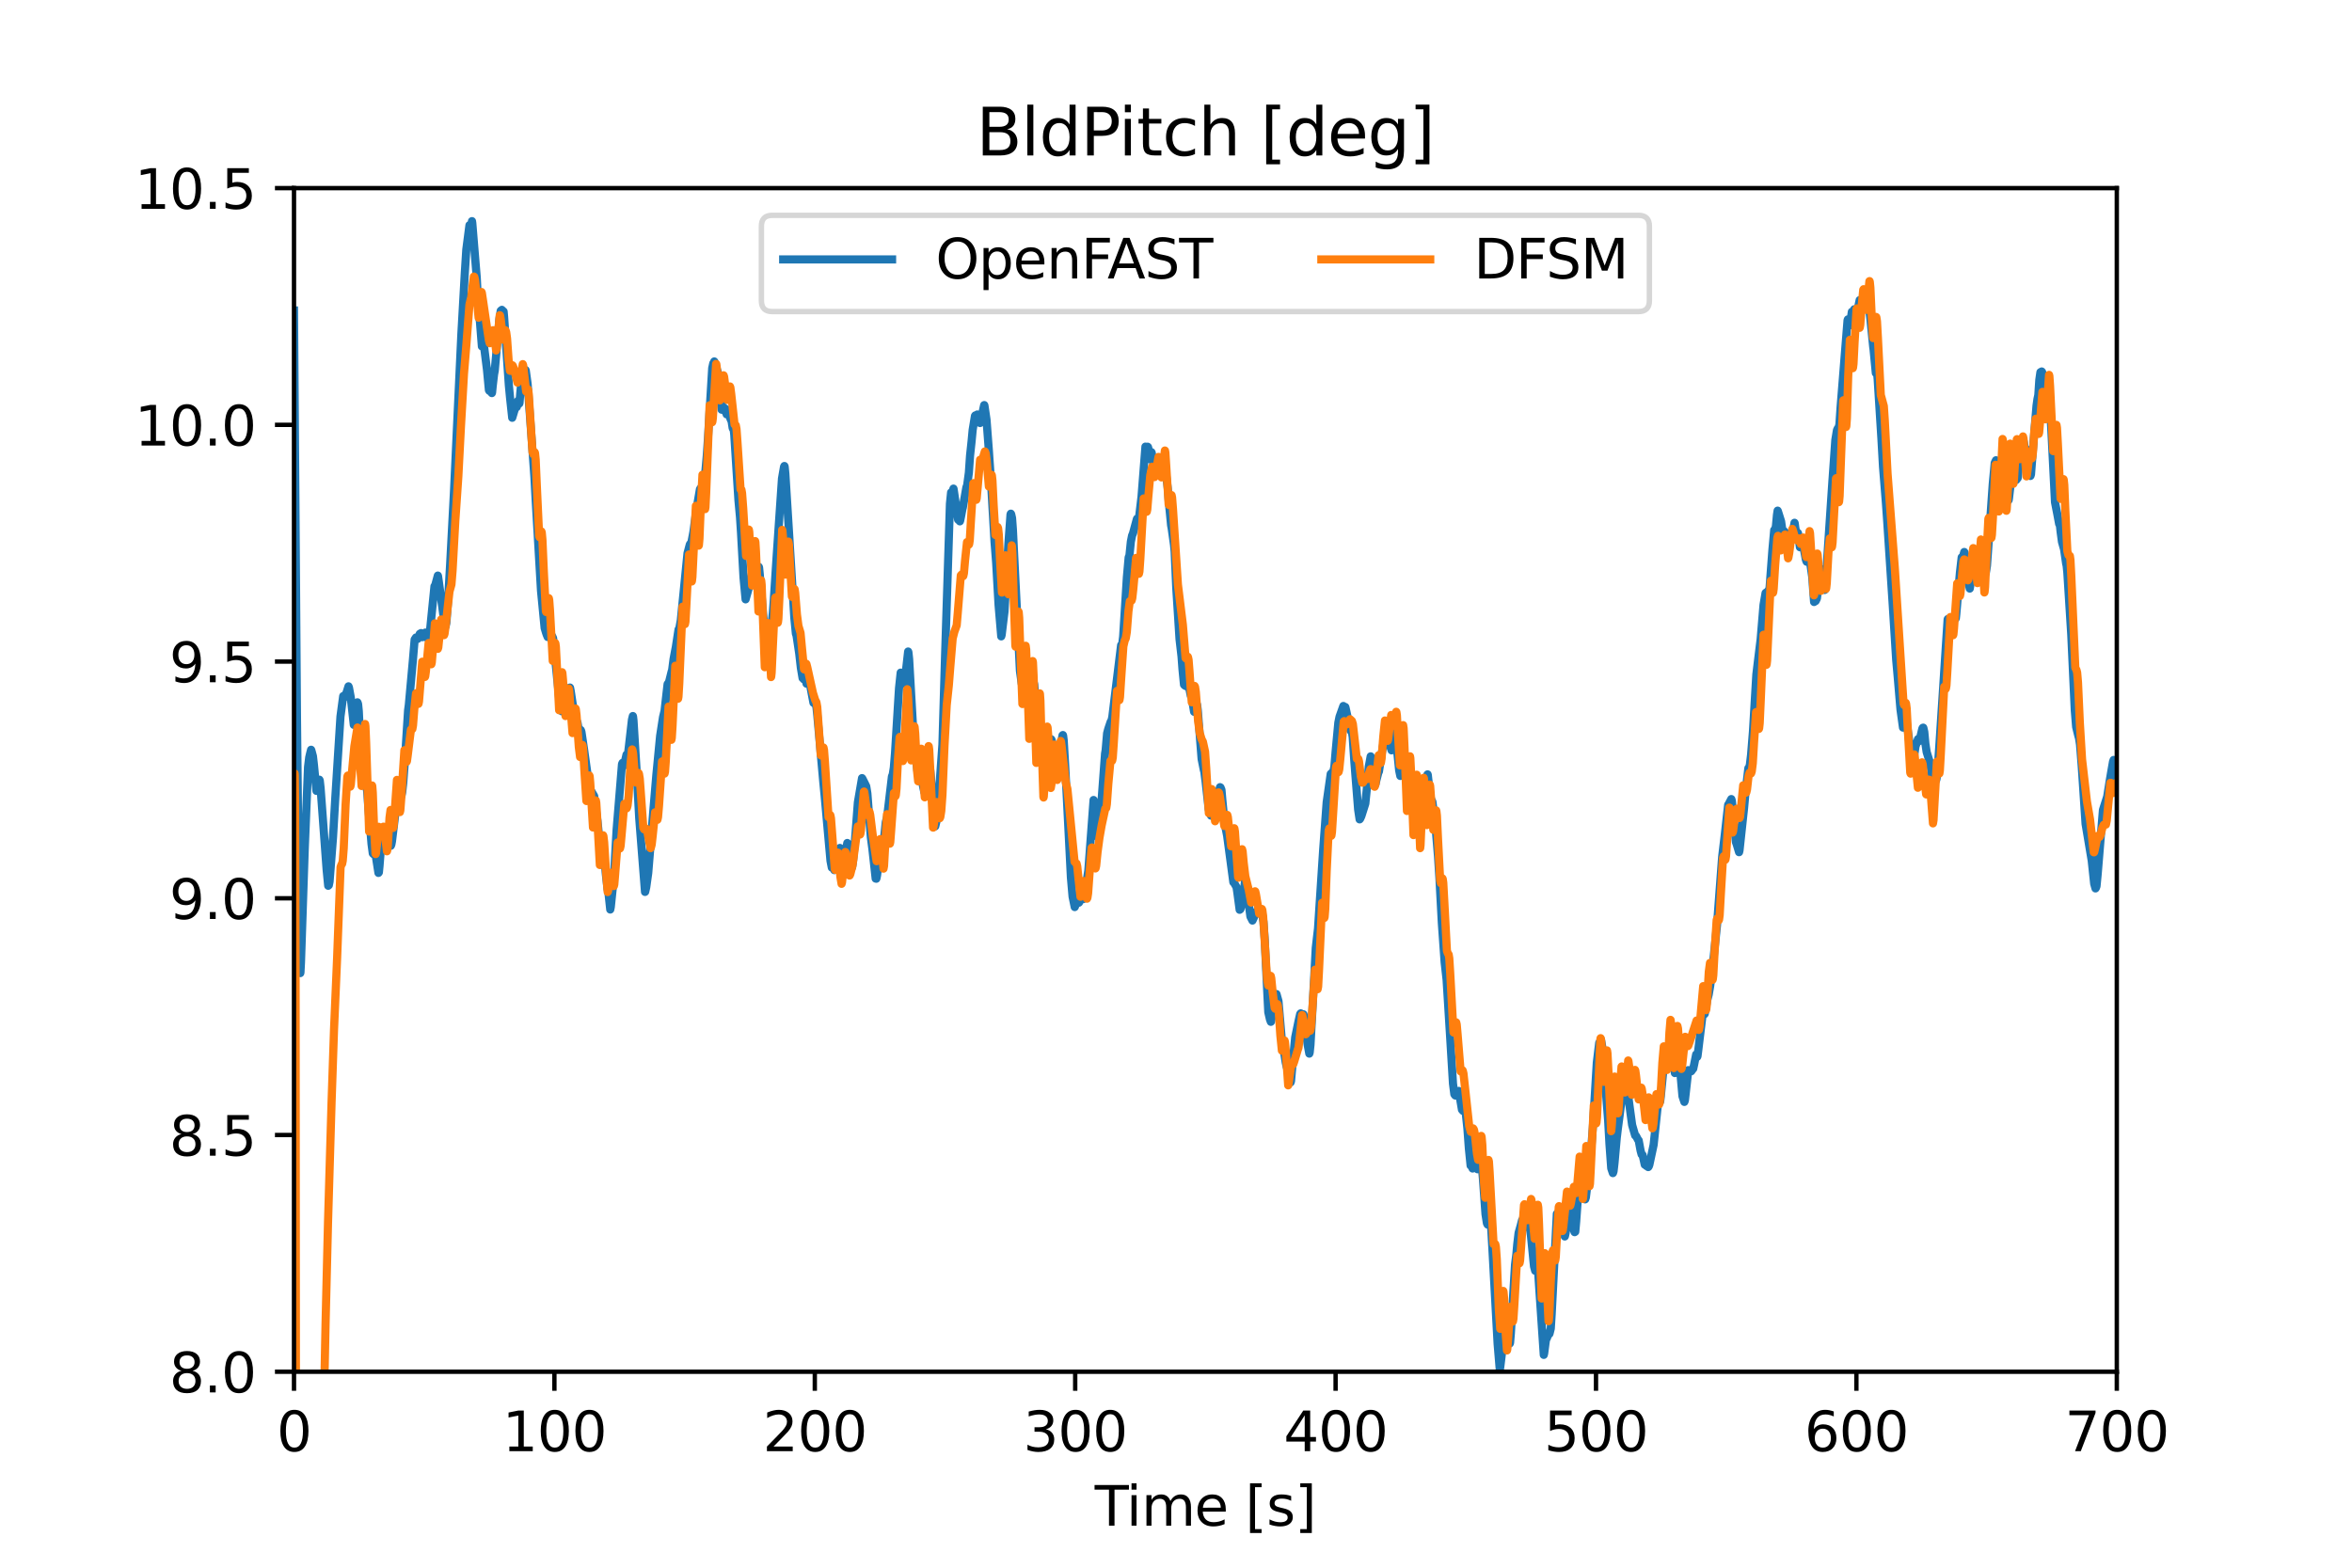 <?xml version="1.0" encoding="utf-8" standalone="no"?>
<!DOCTYPE svg PUBLIC "-//W3C//DTD SVG 1.1//EN"
  "http://www.w3.org/Graphics/SVG/1.1/DTD/svg11.dtd">
<svg xmlns:xlink="http://www.w3.org/1999/xlink" width="432pt" height="288pt" viewBox="0 0 432 288" xmlns="http://www.w3.org/2000/svg" version="1.1">
 <defs>
  <style type="text/css">*{stroke-linejoin: round; stroke-linecap: butt}</style>
 </defs>
 <g id="figure_1">
  <g id="patch_1">
   <path d="M 0 288 
L 432 288 
L 432 0 
L 0 0 
z
" style="fill: #ffffff"/>
  </g>
  <g id="axes_1">
   <g id="patch_2">
    <path d="M 54 252 
L 388.8 252 
L 388.8 34.56 
L 54 34.56 
z
" style="fill: #ffffff"/>
   </g>
   <g id="matplotlib.axis_1">
    <g id="xtick_1">
     <g id="line2d_1">
      <defs>
       <path id="mec8bee1dec" d="M 0 0 
L 0 3.5 
" style="stroke: #000000; stroke-width: 0.8"/>
      </defs>
      <g>
       <use xlink:href="#mec8bee1dec" x="54" y="252" style="stroke: #000000; stroke-width: 0.8"/>
      </g>
     </g>
     <g id="text_1">
      <!-- 0 -->
      <g transform="translate(50.819 266.598) scale(0.1 -0.1)">
       <defs>
        <path id="DejaVuSans-30" d="M 2034 4250 
Q 1547 4250 1301 3770 
Q 1056 3291 1056 2328 
Q 1056 1369 1301 889 
Q 1547 409 2034 409 
Q 2525 409 2770 889 
Q 3016 1369 3016 2328 
Q 3016 3291 2770 3770 
Q 2525 4250 2034 4250 
z
M 2034 4750 
Q 2819 4750 3233 4129 
Q 3647 3509 3647 2328 
Q 3647 1150 3233 529 
Q 2819 -91 2034 -91 
Q 1250 -91 836 529 
Q 422 1150 422 2328 
Q 422 3509 836 4129 
Q 1250 4750 2034 4750 
z
" transform="scale(0.016)"/>
       </defs>
       <use xlink:href="#DejaVuSans-30"/>
      </g>
     </g>
    </g>
    <g id="xtick_2">
     <g id="line2d_2">
      <g>
       <use xlink:href="#mec8bee1dec" x="101.829" y="252" style="stroke: #000000; stroke-width: 0.8"/>
      </g>
     </g>
     <g id="text_2">
      <!-- 100 -->
      <g transform="translate(92.285 266.598) scale(0.1 -0.1)">
       <defs>
        <path id="DejaVuSans-31" d="M 794 531 
L 1825 531 
L 1825 4091 
L 703 3866 
L 703 4441 
L 1819 4666 
L 2450 4666 
L 2450 531 
L 3481 531 
L 3481 0 
L 794 0 
L 794 531 
z
" transform="scale(0.016)"/>
       </defs>
       <use xlink:href="#DejaVuSans-31"/>
       <use xlink:href="#DejaVuSans-30" x="63.623"/>
       <use xlink:href="#DejaVuSans-30" x="127.246"/>
      </g>
     </g>
    </g>
    <g id="xtick_3">
     <g id="line2d_3">
      <g>
       <use xlink:href="#mec8bee1dec" x="149.657" y="252" style="stroke: #000000; stroke-width: 0.8"/>
      </g>
     </g>
     <g id="text_3">
      <!-- 200 -->
      <g transform="translate(140.113 266.598) scale(0.1 -0.1)">
       <defs>
        <path id="DejaVuSans-32" d="M 1228 531 
L 3431 531 
L 3431 0 
L 469 0 
L 469 531 
Q 828 903 1448 1529 
Q 2069 2156 2228 2338 
Q 2531 2678 2651 2914 
Q 2772 3150 2772 3378 
Q 2772 3750 2511 3984 
Q 2250 4219 1831 4219 
Q 1534 4219 1204 4116 
Q 875 4013 500 3803 
L 500 4441 
Q 881 4594 1212 4672 
Q 1544 4750 1819 4750 
Q 2544 4750 2975 4387 
Q 3406 4025 3406 3419 
Q 3406 3131 3298 2873 
Q 3191 2616 2906 2266 
Q 2828 2175 2409 1742 
Q 1991 1309 1228 531 
z
" transform="scale(0.016)"/>
       </defs>
       <use xlink:href="#DejaVuSans-32"/>
       <use xlink:href="#DejaVuSans-30" x="63.623"/>
       <use xlink:href="#DejaVuSans-30" x="127.246"/>
      </g>
     </g>
    </g>
    <g id="xtick_4">
     <g id="line2d_4">
      <g>
       <use xlink:href="#mec8bee1dec" x="197.486" y="252" style="stroke: #000000; stroke-width: 0.8"/>
      </g>
     </g>
     <g id="text_4">
      <!-- 300 -->
      <g transform="translate(187.942 266.598) scale(0.1 -0.1)">
       <defs>
        <path id="DejaVuSans-33" d="M 2597 2516 
Q 3050 2419 3304 2112 
Q 3559 1806 3559 1356 
Q 3559 666 3084 287 
Q 2609 -91 1734 -91 
Q 1441 -91 1130 -33 
Q 819 25 488 141 
L 488 750 
Q 750 597 1062 519 
Q 1375 441 1716 441 
Q 2309 441 2620 675 
Q 2931 909 2931 1356 
Q 2931 1769 2642 2001 
Q 2353 2234 1838 2234 
L 1294 2234 
L 1294 2753 
L 1863 2753 
Q 2328 2753 2575 2939 
Q 2822 3125 2822 3475 
Q 2822 3834 2567 4026 
Q 2313 4219 1838 4219 
Q 1578 4219 1281 4162 
Q 984 4106 628 3988 
L 628 4550 
Q 988 4650 1302 4700 
Q 1616 4750 1894 4750 
Q 2613 4750 3031 4423 
Q 3450 4097 3450 3541 
Q 3450 3153 3228 2886 
Q 3006 2619 2597 2516 
z
" transform="scale(0.016)"/>
       </defs>
       <use xlink:href="#DejaVuSans-33"/>
       <use xlink:href="#DejaVuSans-30" x="63.623"/>
       <use xlink:href="#DejaVuSans-30" x="127.246"/>
      </g>
     </g>
    </g>
    <g id="xtick_5">
     <g id="line2d_5">
      <g>
       <use xlink:href="#mec8bee1dec" x="245.314" y="252" style="stroke: #000000; stroke-width: 0.8"/>
      </g>
     </g>
     <g id="text_5">
      <!-- 400 -->
      <g transform="translate(235.771 266.598) scale(0.1 -0.1)">
       <defs>
        <path id="DejaVuSans-34" d="M 2419 4116 
L 825 1625 
L 2419 1625 
L 2419 4116 
z
M 2253 4666 
L 3047 4666 
L 3047 1625 
L 3713 1625 
L 3713 1100 
L 3047 1100 
L 3047 0 
L 2419 0 
L 2419 1100 
L 313 1100 
L 313 1709 
L 2253 4666 
z
" transform="scale(0.016)"/>
       </defs>
       <use xlink:href="#DejaVuSans-34"/>
       <use xlink:href="#DejaVuSans-30" x="63.623"/>
       <use xlink:href="#DejaVuSans-30" x="127.246"/>
      </g>
     </g>
    </g>
    <g id="xtick_6">
     <g id="line2d_6">
      <g>
       <use xlink:href="#mec8bee1dec" x="293.143" y="252" style="stroke: #000000; stroke-width: 0.8"/>
      </g>
     </g>
     <g id="text_6">
      <!-- 500 -->
      <g transform="translate(283.599 266.598) scale(0.1 -0.1)">
       <defs>
        <path id="DejaVuSans-35" d="M 691 4666 
L 3169 4666 
L 3169 4134 
L 1269 4134 
L 1269 2991 
Q 1406 3038 1543 3061 
Q 1681 3084 1819 3084 
Q 2600 3084 3056 2656 
Q 3513 2228 3513 1497 
Q 3513 744 3044 326 
Q 2575 -91 1722 -91 
Q 1428 -91 1123 -41 
Q 819 9 494 109 
L 494 744 
Q 775 591 1075 516 
Q 1375 441 1709 441 
Q 2250 441 2565 725 
Q 2881 1009 2881 1497 
Q 2881 1984 2565 2268 
Q 2250 2553 1709 2553 
Q 1456 2553 1204 2497 
Q 953 2441 691 2322 
L 691 4666 
z
" transform="scale(0.016)"/>
       </defs>
       <use xlink:href="#DejaVuSans-35"/>
       <use xlink:href="#DejaVuSans-30" x="63.623"/>
       <use xlink:href="#DejaVuSans-30" x="127.246"/>
      </g>
     </g>
    </g>
    <g id="xtick_7">
     <g id="line2d_7">
      <g>
       <use xlink:href="#mec8bee1dec" x="340.971" y="252" style="stroke: #000000; stroke-width: 0.8"/>
      </g>
     </g>
     <g id="text_7">
      <!-- 600 -->
      <g transform="translate(331.428 266.598) scale(0.1 -0.1)">
       <defs>
        <path id="DejaVuSans-36" d="M 2113 2584 
Q 1688 2584 1439 2293 
Q 1191 2003 1191 1497 
Q 1191 994 1439 701 
Q 1688 409 2113 409 
Q 2538 409 2786 701 
Q 3034 994 3034 1497 
Q 3034 2003 2786 2293 
Q 2538 2584 2113 2584 
z
M 3366 4563 
L 3366 3988 
Q 3128 4100 2886 4159 
Q 2644 4219 2406 4219 
Q 1781 4219 1451 3797 
Q 1122 3375 1075 2522 
Q 1259 2794 1537 2939 
Q 1816 3084 2150 3084 
Q 2853 3084 3261 2657 
Q 3669 2231 3669 1497 
Q 3669 778 3244 343 
Q 2819 -91 2113 -91 
Q 1303 -91 875 529 
Q 447 1150 447 2328 
Q 447 3434 972 4092 
Q 1497 4750 2381 4750 
Q 2619 4750 2861 4703 
Q 3103 4656 3366 4563 
z
" transform="scale(0.016)"/>
       </defs>
       <use xlink:href="#DejaVuSans-36"/>
       <use xlink:href="#DejaVuSans-30" x="63.623"/>
       <use xlink:href="#DejaVuSans-30" x="127.246"/>
      </g>
     </g>
    </g>
    <g id="xtick_8">
     <g id="line2d_8">
      <g>
       <use xlink:href="#mec8bee1dec" x="388.8" y="252" style="stroke: #000000; stroke-width: 0.8"/>
      </g>
     </g>
     <g id="text_8">
      <!-- 700 -->
      <g transform="translate(379.256 266.598) scale(0.1 -0.1)">
       <defs>
        <path id="DejaVuSans-37" d="M 525 4666 
L 3525 4666 
L 3525 4397 
L 1831 0 
L 1172 0 
L 2766 4134 
L 525 4134 
L 525 4666 
z
" transform="scale(0.016)"/>
       </defs>
       <use xlink:href="#DejaVuSans-37"/>
       <use xlink:href="#DejaVuSans-30" x="63.623"/>
       <use xlink:href="#DejaVuSans-30" x="127.246"/>
      </g>
     </g>
    </g>
    <g id="text_9">
     <!-- Time [s] -->
     <g transform="translate(201.071 280.277) scale(0.1 -0.1)">
      <defs>
       <path id="DejaVuSans-54" d="M -19 4666 
L 3928 4666 
L 3928 4134 
L 2272 4134 
L 2272 0 
L 1638 0 
L 1638 4134 
L -19 4134 
L -19 4666 
z
" transform="scale(0.016)"/>
       <path id="DejaVuSans-69" d="M 603 3500 
L 1178 3500 
L 1178 0 
L 603 0 
L 603 3500 
z
M 603 4863 
L 1178 4863 
L 1178 4134 
L 603 4134 
L 603 4863 
z
" transform="scale(0.016)"/>
       <path id="DejaVuSans-6d" d="M 3328 2828 
Q 3544 3216 3844 3400 
Q 4144 3584 4550 3584 
Q 5097 3584 5394 3201 
Q 5691 2819 5691 2113 
L 5691 0 
L 5113 0 
L 5113 2094 
Q 5113 2597 4934 2840 
Q 4756 3084 4391 3084 
Q 3944 3084 3684 2787 
Q 3425 2491 3425 1978 
L 3425 0 
L 2847 0 
L 2847 2094 
Q 2847 2600 2669 2842 
Q 2491 3084 2119 3084 
Q 1678 3084 1418 2786 
Q 1159 2488 1159 1978 
L 1159 0 
L 581 0 
L 581 3500 
L 1159 3500 
L 1159 2956 
Q 1356 3278 1631 3431 
Q 1906 3584 2284 3584 
Q 2666 3584 2933 3390 
Q 3200 3197 3328 2828 
z
" transform="scale(0.016)"/>
       <path id="DejaVuSans-65" d="M 3597 1894 
L 3597 1613 
L 953 1613 
Q 991 1019 1311 708 
Q 1631 397 2203 397 
Q 2534 397 2845 478 
Q 3156 559 3463 722 
L 3463 178 
Q 3153 47 2828 -22 
Q 2503 -91 2169 -91 
Q 1331 -91 842 396 
Q 353 884 353 1716 
Q 353 2575 817 3079 
Q 1281 3584 2069 3584 
Q 2775 3584 3186 3129 
Q 3597 2675 3597 1894 
z
M 3022 2063 
Q 3016 2534 2758 2815 
Q 2500 3097 2075 3097 
Q 1594 3097 1305 2825 
Q 1016 2553 972 2059 
L 3022 2063 
z
" transform="scale(0.016)"/>
       <path id="DejaVuSans-20" transform="scale(0.016)"/>
       <path id="DejaVuSans-5b" d="M 550 4863 
L 1875 4863 
L 1875 4416 
L 1125 4416 
L 1125 -397 
L 1875 -397 
L 1875 -844 
L 550 -844 
L 550 4863 
z
" transform="scale(0.016)"/>
       <path id="DejaVuSans-73" d="M 2834 3397 
L 2834 2853 
Q 2591 2978 2328 3040 
Q 2066 3103 1784 3103 
Q 1356 3103 1142 2972 
Q 928 2841 928 2578 
Q 928 2378 1081 2264 
Q 1234 2150 1697 2047 
L 1894 2003 
Q 2506 1872 2764 1633 
Q 3022 1394 3022 966 
Q 3022 478 2636 193 
Q 2250 -91 1575 -91 
Q 1294 -91 989 -36 
Q 684 19 347 128 
L 347 722 
Q 666 556 975 473 
Q 1284 391 1588 391 
Q 1994 391 2212 530 
Q 2431 669 2431 922 
Q 2431 1156 2273 1281 
Q 2116 1406 1581 1522 
L 1381 1569 
Q 847 1681 609 1914 
Q 372 2147 372 2553 
Q 372 3047 722 3315 
Q 1072 3584 1716 3584 
Q 2034 3584 2315 3537 
Q 2597 3491 2834 3397 
z
" transform="scale(0.016)"/>
       <path id="DejaVuSans-5d" d="M 1947 4863 
L 1947 -844 
L 622 -844 
L 622 -397 
L 1369 -397 
L 1369 4416 
L 622 4416 
L 622 4863 
L 1947 4863 
z
" transform="scale(0.016)"/>
      </defs>
      <use xlink:href="#DejaVuSans-54"/>
      <use xlink:href="#DejaVuSans-69" x="57.959"/>
      <use xlink:href="#DejaVuSans-6d" x="85.742"/>
      <use xlink:href="#DejaVuSans-65" x="183.154"/>
      <use xlink:href="#DejaVuSans-20" x="244.678"/>
      <use xlink:href="#DejaVuSans-5b" x="276.465"/>
      <use xlink:href="#DejaVuSans-73" x="315.479"/>
      <use xlink:href="#DejaVuSans-5d" x="367.578"/>
     </g>
    </g>
   </g>
   <g id="matplotlib.axis_2">
    <g id="ytick_1">
     <g id="line2d_9">
      <defs>
       <path id="m75a7b4528a" d="M 0 0 
L -3.5 0 
" style="stroke: #000000; stroke-width: 0.8"/>
      </defs>
      <g>
       <use xlink:href="#m75a7b4528a" x="54" y="252" style="stroke: #000000; stroke-width: 0.8"/>
      </g>
     </g>
     <g id="text_10">
      <!-- 8.0 -->
      <g transform="translate(31.097 255.799) scale(0.1 -0.1)">
       <defs>
        <path id="DejaVuSans-38" d="M 2034 2216 
Q 1584 2216 1326 1975 
Q 1069 1734 1069 1313 
Q 1069 891 1326 650 
Q 1584 409 2034 409 
Q 2484 409 2743 651 
Q 3003 894 3003 1313 
Q 3003 1734 2745 1975 
Q 2488 2216 2034 2216 
z
M 1403 2484 
Q 997 2584 770 2862 
Q 544 3141 544 3541 
Q 544 4100 942 4425 
Q 1341 4750 2034 4750 
Q 2731 4750 3128 4425 
Q 3525 4100 3525 3541 
Q 3525 3141 3298 2862 
Q 3072 2584 2669 2484 
Q 3125 2378 3379 2068 
Q 3634 1759 3634 1313 
Q 3634 634 3220 271 
Q 2806 -91 2034 -91 
Q 1263 -91 848 271 
Q 434 634 434 1313 
Q 434 1759 690 2068 
Q 947 2378 1403 2484 
z
M 1172 3481 
Q 1172 3119 1398 2916 
Q 1625 2713 2034 2713 
Q 2441 2713 2670 2916 
Q 2900 3119 2900 3481 
Q 2900 3844 2670 4047 
Q 2441 4250 2034 4250 
Q 1625 4250 1398 4047 
Q 1172 3844 1172 3481 
z
" transform="scale(0.016)"/>
        <path id="DejaVuSans-2e" d="M 684 794 
L 1344 794 
L 1344 0 
L 684 0 
L 684 794 
z
" transform="scale(0.016)"/>
       </defs>
       <use xlink:href="#DejaVuSans-38"/>
       <use xlink:href="#DejaVuSans-2e" x="63.623"/>
       <use xlink:href="#DejaVuSans-30" x="95.41"/>
      </g>
     </g>
    </g>
    <g id="ytick_2">
     <g id="line2d_10">
      <g>
       <use xlink:href="#m75a7b4528a" x="54" y="208.512" style="stroke: #000000; stroke-width: 0.8"/>
      </g>
     </g>
     <g id="text_11">
      <!-- 8.5 -->
      <g transform="translate(31.097 212.311) scale(0.1 -0.1)">
       <use xlink:href="#DejaVuSans-38"/>
       <use xlink:href="#DejaVuSans-2e" x="63.623"/>
       <use xlink:href="#DejaVuSans-35" x="95.41"/>
      </g>
     </g>
    </g>
    <g id="ytick_3">
     <g id="line2d_11">
      <g>
       <use xlink:href="#m75a7b4528a" x="54" y="165.024" style="stroke: #000000; stroke-width: 0.8"/>
      </g>
     </g>
     <g id="text_12">
      <!-- 9.0 -->
      <g transform="translate(31.097 168.823) scale(0.1 -0.1)">
       <defs>
        <path id="DejaVuSans-39" d="M 703 97 
L 703 672 
Q 941 559 1184 500 
Q 1428 441 1663 441 
Q 2288 441 2617 861 
Q 2947 1281 2994 2138 
Q 2813 1869 2534 1725 
Q 2256 1581 1919 1581 
Q 1219 1581 811 2004 
Q 403 2428 403 3163 
Q 403 3881 828 4315 
Q 1253 4750 1959 4750 
Q 2769 4750 3195 4129 
Q 3622 3509 3622 2328 
Q 3622 1225 3098 567 
Q 2575 -91 1691 -91 
Q 1453 -91 1209 -44 
Q 966 3 703 97 
z
M 1959 2075 
Q 2384 2075 2632 2365 
Q 2881 2656 2881 3163 
Q 2881 3666 2632 3958 
Q 2384 4250 1959 4250 
Q 1534 4250 1286 3958 
Q 1038 3666 1038 3163 
Q 1038 2656 1286 2365 
Q 1534 2075 1959 2075 
z
" transform="scale(0.016)"/>
       </defs>
       <use xlink:href="#DejaVuSans-39"/>
       <use xlink:href="#DejaVuSans-2e" x="63.623"/>
       <use xlink:href="#DejaVuSans-30" x="95.41"/>
      </g>
     </g>
    </g>
    <g id="ytick_4">
     <g id="line2d_12">
      <g>
       <use xlink:href="#m75a7b4528a" x="54" y="121.536" style="stroke: #000000; stroke-width: 0.8"/>
      </g>
     </g>
     <g id="text_13">
      <!-- 9.5 -->
      <g transform="translate(31.097 125.335) scale(0.1 -0.1)">
       <use xlink:href="#DejaVuSans-39"/>
       <use xlink:href="#DejaVuSans-2e" x="63.623"/>
       <use xlink:href="#DejaVuSans-35" x="95.41"/>
      </g>
     </g>
    </g>
    <g id="ytick_5">
     <g id="line2d_13">
      <g>
       <use xlink:href="#m75a7b4528a" x="54" y="78.048" style="stroke: #000000; stroke-width: 0.8"/>
      </g>
     </g>
     <g id="text_14">
      <!-- 10.0 -->
      <g transform="translate(24.734 81.847) scale(0.1 -0.1)">
       <use xlink:href="#DejaVuSans-31"/>
       <use xlink:href="#DejaVuSans-30" x="63.623"/>
       <use xlink:href="#DejaVuSans-2e" x="127.246"/>
       <use xlink:href="#DejaVuSans-30" x="159.033"/>
      </g>
     </g>
    </g>
    <g id="ytick_6">
     <g id="line2d_14">
      <g>
       <use xlink:href="#m75a7b4528a" x="54" y="34.56" style="stroke: #000000; stroke-width: 0.8"/>
      </g>
     </g>
     <g id="text_15">
      <!-- 10.5 -->
      <g transform="translate(24.734 38.359) scale(0.1 -0.1)">
       <use xlink:href="#DejaVuSans-31"/>
       <use xlink:href="#DejaVuSans-30" x="63.623"/>
       <use xlink:href="#DejaVuSans-2e" x="127.246"/>
       <use xlink:href="#DejaVuSans-35" x="159.033"/>
      </g>
     </g>
    </g>
   </g>
   <g id="line2d_15">
    <path d="M 54 57.041 
L 54.549 132.176 
L 55.002 175.366 
L 55.156 178.767 
L 55.185 178.622 
L 55.281 176.777 
L 55.975 155.88 
L 56.582 140.903 
L 56.794 139.15 
L 56.987 138.319 
L 57.141 137.739 
L 57.17 137.779 
L 57.478 138.926 
L 57.661 140.534 
L 58.124 145.294 
L 58.23 144.977 
L 58.663 143.237 
L 58.731 143.382 
L 58.885 144.779 
L 59.993 159.769 
L 60.282 162.723 
L 60.397 162.617 
L 60.532 161.945 
L 61.168 153.784 
L 61.592 146.493 
L 62.536 131.622 
L 63.037 127.878 
L 63.249 128.128 
L 63.297 128.062 
L 63.432 127.693 
L 63.673 127.166 
L 64.01 126.085 
L 64.097 126.322 
L 64.425 128.115 
L 64.983 133.164 
L 65.089 132.769 
L 65.301 130.554 
L 65.561 129.091 
L 65.648 129.025 
L 65.687 129.091 
L 65.773 129.367 
L 65.899 130.633 
L 66.323 139.4 
L 66.592 142.762 
L 66.679 142.973 
L 66.737 142.894 
L 66.852 142.855 
L 66.872 142.881 
L 67.055 143.316 
L 67.44 145.359 
L 67.691 148.827 
L 68.009 152.281 
L 68.24 155.05 
L 68.471 156.777 
L 68.596 156.909 
L 68.635 156.829 
L 68.847 156.118 
L 68.885 156.21 
L 69.02 157.225 
L 69.512 160.363 
L 69.589 160.257 
L 69.704 159.097 
L 70.157 153.415 
L 70.35 152.822 
L 70.369 152.848 
L 70.726 153.507 
L 70.995 154.601 
L 71.024 154.575 
L 71.361 154.074 
L 71.429 154.193 
L 71.785 155.379 
L 71.882 155.142 
L 71.997 154.535 
L 72.556 149.948 
L 72.893 147.429 
L 73.529 145.781 
L 73.577 145.874 
L 73.722 146.23 
L 73.751 146.151 
L 73.876 145.491 
L 74.059 143.896 
L 74.338 140.218 
L 74.955 130.501 
L 75.09 129.512 
L 75.832 121.352 
L 76.159 117.489 
L 76.4 117.12 
L 76.718 117.37 
L 76.786 117.265 
L 77.094 116.447 
L 77.335 116.302 
L 77.46 116.645 
L 77.585 117.054 
L 77.634 116.948 
L 77.759 116.645 
L 77.826 116.737 
L 77.913 116.79 
L 77.951 116.737 
L 78.135 116.21 
L 78.192 116.355 
L 78.462 117.199 
L 78.501 117.172 
L 78.674 117.08 
L 78.963 116.025 
L 79.801 107.693 
L 79.83 107.719 
L 79.907 107.64 
L 80.418 105.742 
L 80.456 105.847 
L 80.601 106.889 
L 81.574 113.995 
L 81.67 114.562 
L 81.815 115.116 
L 81.844 115.076 
L 81.988 114.391 
L 82.297 110.369 
L 82.692 103.461 
L 83.395 90.132 
L 84.744 61.312 
L 85.37 50.224 
L 85.649 45.847 
L 86.228 41.365 
L 86.276 41.576 
L 86.43 42.828 
L 86.488 42.565 
L 86.69 40.627 
L 86.748 40.996 
L 87.567 51.015 
L 87.885 57.12 
L 88.154 59.11 
L 88.511 63.633 
L 88.569 63.382 
L 88.732 62.42 
L 88.781 62.644 
L 89.445 67.904 
L 89.802 71.675 
L 89.889 71.807 
L 89.927 71.754 
L 89.975 71.727 
L 90.024 71.793 
L 90.341 72.215 
L 90.38 72.11 
L 90.496 70.91 
L 90.746 68.761 
L 90.871 68.102 
L 91.045 66.177 
L 91.575 60.389 
L 91.719 58.649 
L 91.97 57.093 
L 92.105 56.988 
L 92.182 56.922 
L 92.23 57.001 
L 92.374 57.133 
L 92.384 57.12 
L 92.5 57.225 
L 92.596 58.293 
L 93.463 70.778 
L 93.675 72.993 
L 94.08 76.75 
L 94.118 76.632 
L 94.725 74.601 
L 94.899 74.799 
L 94.947 74.72 
L 95.159 73.626 
L 95.265 73.876 
L 95.38 74.14 
L 95.419 74.008 
L 95.554 72.321 
L 95.843 69.302 
L 96.045 68.629 
L 96.093 68.695 
L 96.17 68.761 
L 96.199 68.695 
L 96.421 68.247 
L 96.536 67.983 
L 96.575 68.102 
L 96.912 70.554 
L 98.155 87.601 
L 98.386 91.793 
L 99.369 108.511 
L 100.034 115.379 
L 100.304 116.276 
L 100.429 116.632 
L 100.593 117.027 
L 100.65 116.935 
L 100.978 116.157 
L 101.026 116.21 
L 101.238 116.777 
L 101.325 116.711 
L 101.585 117.212 
L 101.816 119.532 
L 102.847 129.671 
L 103.204 130.673 
L 103.261 130.541 
L 103.435 129.367 
L 103.753 127.667 
L 104.022 126.586 
L 104.109 126.652 
L 104.369 126.863 
L 104.379 126.849 
L 104.591 126.375 
L 104.678 126.309 
L 104.707 126.348 
L 104.832 126.994 
L 105.805 133.415 
L 105.853 133.296 
L 106.036 132.663 
L 106.094 132.874 
L 106.421 134.786 
L 106.47 134.68 
L 106.653 134.1 
L 106.701 134.166 
L 106.797 134.47 
L 107.289 137.752 
L 108.223 144.516 
L 108.474 145.294 
L 108.637 145.399 
L 109.138 146.256 
L 109.321 147.851 
L 109.745 150.844 
L 109.986 153.191 
L 110.391 157.634 
L 110.69 158.939 
L 110.747 158.939 
L 110.776 158.899 
L 111.027 158.425 
L 111.046 158.451 
L 111.114 158.715 
L 111.277 160.6 
L 111.586 163.303 
L 111.759 164.054 
L 112.087 167.087 
L 112.183 166.625 
L 112.78 160.89 
L 113.252 152.466 
L 114.245 140.363 
L 114.351 140.139 
L 114.38 140.178 
L 114.592 140.679 
L 114.649 140.6 
L 114.765 139.98 
L 115.073 138.636 
L 115.343 138.57 
L 115.536 136.922 
L 116.075 132.202 
L 116.239 131.543 
L 116.268 131.609 
L 116.355 132.36 
L 116.971 142.288 
L 117.405 150.251 
L 118.474 163.856 
L 118.503 163.83 
L 118.696 162.986 
L 119.062 160.376 
L 120.025 148.629 
L 120.546 142.472 
L 121.249 135.181 
L 121.586 133.006 
L 121.779 131.754 
L 122.058 130.607 
L 122.232 129.051 
L 122.617 125.676 
L 122.858 125.333 
L 122.945 125.043 
L 123.359 123.382 
L 123.455 123.092 
L 123.715 121.075 
L 124.014 119.493 
L 124.13 118.899 
L 124.631 115.63 
L 124.756 115.551 
L 125.045 113.942 
L 126.278 101.615 
L 126.355 101.338 
L 126.712 99.994 
L 126.837 99.836 
L 126.876 99.862 
L 126.933 99.875 
L 126.962 99.796 
L 127.357 97.752 
L 127.878 93.824 
L 128.562 89.868 
L 128.86 89.447 
L 128.908 89.578 
L 129.072 89.868 
L 129.101 89.816 
L 129.371 88.774 
L 129.515 87.113 
L 129.814 83.751 
L 130.026 80.679 
L 130.816 67.627 
L 131.009 66.744 
L 131.018 66.757 
L 131.057 66.77 
L 131.086 66.678 
L 131.192 66.401 
L 131.24 66.48 
L 131.934 68.695 
L 132.203 71.226 
L 132.541 75.261 
L 132.55 75.247 
L 132.608 74.984 
L 132.724 74.615 
L 132.762 74.694 
L 132.926 75.393 
L 133.022 75.102 
L 133.167 75.023 
L 133.186 75.063 
L 133.254 75.327 
L 133.466 76.118 
L 133.514 75.999 
L 133.716 75.327 
L 133.735 75.366 
L 133.909 76.157 
L 134.159 76.922 
L 134.381 77.41 
L 134.574 78.662 
L 134.728 78.926 
L 134.776 79.018 
L 134.863 79.822 
L 135.633 91.872 
L 135.922 95.037 
L 136.096 97.687 
L 136.568 106.124 
L 136.944 110.106 
L 136.963 110.053 
L 137.849 106.876 
L 137.898 106.889 
L 137.936 106.81 
L 138.042 105.926 
L 138.341 103.303 
L 138.36 103.329 
L 138.61 103.843 
L 138.813 105.122 
L 139.005 106.269 
L 139.044 106.124 
L 139.372 104.133 
L 139.42 104.265 
L 139.545 105.505 
L 140.306 114.404 
L 140.518 116.17 
L 140.99 119.664 
L 141.048 119.572 
L 141.327 118.491 
L 141.539 116.315 
L 141.954 112.571 
L 142.108 110.475 
L 142.647 102.261 
L 143.63 87.917 
L 144.006 85.742 
L 144.073 85.61 
L 144.121 85.729 
L 144.247 87.008 
L 145.894 113.468 
L 146.183 116.408 
L 146.299 116.737 
L 146.8 120.086 
L 147.098 122.696 
L 147.416 124.582 
L 147.436 124.568 
L 147.532 124.661 
L 147.628 124.793 
L 147.667 124.74 
L 147.85 124.489 
L 147.86 124.503 
L 147.966 124.819 
L 148.139 125.597 
L 148.216 125.386 
L 148.467 124.331 
L 148.505 124.41 
L 148.659 125.149 
L 149.411 129.117 
L 149.488 129.077 
L 149.69 128.906 
L 149.709 128.932 
L 149.96 129.921 
L 150.104 131.266 
L 151.232 143.804 
L 151.453 146.058 
L 152.542 158.148 
L 152.783 159.387 
L 152.821 159.334 
L 152.937 159.15 
L 152.976 159.203 
L 153.236 159.849 
L 153.293 159.756 
L 153.419 159.097 
L 153.727 157.449 
L 154.064 156.816 
L 154.267 155.775 
L 154.334 155.946 
L 154.748 157.607 
L 154.874 157.739 
L 154.902 157.713 
L 155.191 157.159 
L 155.625 154.865 
L 155.692 154.984 
L 155.962 156.025 
L 156.222 158.016 
L 156.454 159.427 
L 156.511 159.321 
L 156.704 158.082 
L 157.022 154.588 
L 157.571 147.39 
L 158.332 142.947 
L 158.4 143.039 
L 158.824 143.883 
L 159.103 144.45 
L 159.315 145.768 
L 159.604 149.565 
L 159.951 153.81 
L 160.23 155.907 
L 160.837 161.404 
L 160.953 161.431 
L 160.972 161.404 
L 161.088 160.824 
L 161.695 156.078 
L 161.878 155.669 
L 161.897 155.696 
L 162.032 156.065 
L 162.099 156.144 
L 162.148 156.078 
L 162.225 155.788 
L 162.388 153.942 
L 162.687 151.055 
L 162.947 150.04 
L 163.824 142.644 
L 163.978 142.261 
L 164.171 141.035 
L 164.392 138.346 
L 165.125 126.441 
L 165.433 123.567 
L 165.5 123.883 
L 165.818 125.333 
L 165.973 125.425 
L 166.079 125.597 
L 166.107 125.531 
L 166.252 124.516 
L 166.801 119.69 
L 166.849 119.822 
L 166.984 121.088 
L 167.678 133.191 
L 167.996 137.752 
L 168.506 141.589 
L 168.738 142.09 
L 168.901 142.485 
L 169.258 143.501 
L 169.422 143.896 
L 169.769 145.504 
L 170.086 145.755 
L 170.212 145.65 
L 170.337 144.7 
L 170.751 140.996 
L 170.78 141.035 
L 170.886 141.642 
L 171.3 146.652 
L 171.657 151.74 
L 171.753 151.82 
L 171.782 151.793 
L 172.004 150.884 
L 172.274 148.286 
L 173.102 136.764 
L 173.574 120.877 
L 174.48 92.532 
L 174.692 90.462 
L 174.778 90.554 
L 174.836 90.607 
L 174.875 90.514 
L 175.125 89.763 
L 175.145 89.816 
L 175.318 90.976 
L 175.973 95.458 
L 176.07 95.551 
L 176.098 95.524 
L 176.195 95.617 
L 176.301 95.775 
L 176.339 95.722 
L 176.474 95.063 
L 176.773 93.494 
L 176.85 93.217 
L 177.495 89.539 
L 177.64 89.157 
L 177.958 86.823 
L 178.17 83.725 
L 178.449 81.127 
L 178.652 78.979 
L 179.075 76.408 
L 179.143 76.315 
L 179.191 76.395 
L 179.297 76.605 
L 179.345 76.5 
L 179.509 76.144 
L 179.548 76.236 
L 180.01 77.713 
L 180.106 77.396 
L 180.762 74.43 
L 180.781 74.417 
L 180.819 74.522 
L 181.195 77.093 
L 181.619 82.657 
L 181.744 84.516 
L 182.024 88.511 
L 182.197 91.53 
L 182.669 99.532 
L 182.968 103.369 
L 183.411 111.121 
L 183.902 116.909 
L 183.979 116.632 
L 184.5 112.347 
L 185.222 99.822 
L 185.608 94.47 
L 185.666 94.364 
L 185.723 94.456 
L 185.887 95.182 
L 186.041 97.291 
L 187.332 123.211 
L 187.66 125.597 
L 187.747 125.636 
L 187.785 125.584 
L 187.939 124.845 
L 188.122 123.276 
L 188.344 122.024 
L 188.527 121.444 
L 188.575 121.497 
L 188.768 121.945 
L 189.365 124.595 
L 189.654 124.806 
L 189.751 124.898 
L 189.963 125.755 
L 190.319 129.578 
L 190.82 134.997 
L 191.08 135.537 
L 191.292 137.291 
L 192.044 144.529 
L 192.121 144.239 
L 192.294 142.696 
L 192.834 137.423 
L 193.084 135.814 
L 193.142 135.907 
L 193.556 137.357 
L 193.787 137.845 
L 193.97 138.227 
L 194.019 138.161 
L 194.125 138.056 
L 194.173 138.108 
L 194.26 138.214 
L 194.308 138.174 
L 194.394 138.069 
L 194.587 137.99 
L 194.712 137.884 
L 194.866 136.79 
L 195.156 135.089 
L 195.223 135.036 
L 195.262 135.102 
L 195.377 136.038 
L 195.657 140.851 
L 196.331 153.995 
L 196.697 161.18 
L 197.005 164.727 
L 197.4 166.638 
L 197.439 166.559 
L 197.853 165.241 
L 197.863 165.254 
L 197.921 165.359 
L 198.133 165.847 
L 198.19 165.808 
L 198.393 165.359 
L 198.605 164.924 
L 198.932 165.188 
L 199.029 165.083 
L 199.115 164.792 
L 199.896 159.954 
L 200.859 146.968 
L 200.869 146.981 
L 200.975 147.548 
L 201.717 153.863 
L 201.813 153.56 
L 201.948 152.215 
L 202.969 138.451 
L 203.075 137.845 
L 203.345 134.72 
L 203.518 134.061 
L 203.615 133.744 
L 204.01 132.571 
L 204.135 132.479 
L 204.299 131.727 
L 205.917 118.517 
L 205.994 118.715 
L 206.043 118.768 
L 206.081 118.675 
L 206.293 116.935 
L 206.977 106.071 
L 207.305 102.393 
L 207.449 102.037 
L 207.709 99.506 
L 207.931 98.398 
L 208.104 97.977 
L 208.461 96.645 
L 208.798 95.406 
L 208.846 95.287 
L 208.904 95.406 
L 209.058 95.735 
L 209.087 95.722 
L 209.164 95.472 
L 209.665 91.279 
L 210.388 82.05 
L 210.657 82.301 
L 210.677 82.275 
L 210.783 82.064 
L 210.85 82.116 
L 210.937 82.42 
L 211.207 84.358 
L 211.274 84.028 
L 211.486 83.066 
L 211.496 83.079 
L 211.544 83.184 
L 211.621 83.712 
L 211.91 85.663 
L 212.045 85.768 
L 212.266 86.256 
L 212.459 86.678 
L 212.498 86.612 
L 212.652 85.874 
L 212.767 85.61 
L 212.796 85.636 
L 212.941 86.019 
L 213.037 86.282 
L 213.076 86.203 
L 213.586 84.819 
L 213.663 84.898 
L 213.904 84.99 
L 214.039 86.006 
L 214.492 89.75 
L 214.675 92.136 
L 215.099 96.487 
L 215.215 97.12 
L 215.639 100.112 
L 215.754 101.352 
L 216.043 107.917 
L 216.65 117.423 
L 217.016 120.587 
L 217.19 122.92 
L 217.469 125.781 
L 217.652 125.966 
L 217.903 126.071 
L 217.97 126.111 
L 218.018 126.045 
L 218.278 125.425 
L 218.317 125.518 
L 218.452 126.533 
L 218.722 127.851 
L 218.895 127.944 
L 219.02 128.893 
L 219.319 130.752 
L 219.348 130.778 
L 219.396 130.686 
L 219.492 130.106 
L 219.685 129.552 
L 219.83 129.394 
L 219.868 129.473 
L 220.003 130.475 
L 220.331 134.68 
L 220.706 139.427 
L 221.111 141.457 
L 221.198 141.747 
L 221.448 143.698 
L 222.007 148.669 
L 222.151 149.038 
L 222.431 149.842 
L 222.45 149.829 
L 222.547 149.512 
L 223.192 145.847 
L 223.375 145.531 
L 223.529 145.926 
L 223.654 146.124 
L 223.693 146.071 
L 223.799 145.755 
L 224.088 144.608 
L 224.175 144.661 
L 224.348 145.083 
L 224.512 146.968 
L 224.926 151.174 
L 225.389 153.52 
L 226.535 162.077 
L 226.67 162.182 
L 227.123 162.986 
L 227.277 164.054 
L 227.691 167.139 
L 227.701 167.126 
L 227.836 167.021 
L 228.269 165.518 
L 228.684 161.8 
L 228.77 162.208 
L 229.377 166.124 
L 229.666 168.379 
L 230.042 169.117 
L 230.293 168.589 
L 230.534 167.588 
L 230.572 167.653 
L 230.707 167.878 
L 230.745 167.838 
L 230.929 167.64 
L 231.198 167.746 
L 231.391 167.825 
L 231.825 167.904 
L 232.065 169.354 
L 232.297 172.597 
L 232.566 178.266 
L 232.952 185.94 
L 233.26 187.284 
L 233.424 187.719 
L 233.462 187.667 
L 233.578 187.06 
L 234.33 182.657 
L 234.455 182.617 
L 234.464 182.63 
L 234.821 183.922 
L 234.975 185.689 
L 235.457 191.305 
L 235.948 193.903 
L 236.141 195.142 
L 236.343 196.052 
L 236.353 196.038 
L 236.555 195.827 
L 236.584 195.88 
L 236.7 196.5 
L 237.046 198.847 
L 237.124 198.596 
L 237.287 196.75 
L 237.894 190.567 
L 238.501 187.627 
L 238.81 186.282 
L 238.906 186.164 
L 238.954 186.203 
L 239.224 186.533 
L 239.272 186.467 
L 239.407 186.335 
L 239.445 186.414 
L 239.629 187.205 
L 239.908 189.855 
L 240.187 191.951 
L 240.486 193.56 
L 240.553 193.349 
L 240.698 191.951 
L 240.948 187.548 
L 241.671 174.153 
L 242.085 170.593 
L 243.03 156.157 
L 243.675 147.377 
L 244.417 142.169 
L 244.841 141.773 
L 244.908 141.681 
L 245.082 140.903 
L 245.313 138.122 
L 245.814 132.769 
L 246.035 131.675 
L 246.739 129.697 
L 246.816 129.816 
L 246.96 130.04 
L 246.999 130 
L 247.095 129.882 
L 247.124 129.948 
L 247.298 130.725 
L 248.03 134.193 
L 248.039 134.18 
L 248.184 133.916 
L 248.242 134.061 
L 248.454 135.379 
L 248.762 139.954 
L 249.456 148.721 
L 249.726 150.528 
L 249.822 150.422 
L 250.043 149.934 
L 250.776 147.627 
L 251.007 145.32 
L 251.412 140.824 
L 251.758 138.952 
L 251.826 139.176 
L 252.414 142.973 
L 252.616 144.107 
L 252.635 144.094 
L 252.818 143.29 
L 253.184 141.853 
L 253.271 141.747 
L 253.464 140.508 
L 253.945 137.449 
L 254.283 135.472 
L 254.35 135.762 
L 254.533 136.658 
L 254.572 136.553 
L 254.88 135.089 
L 254.967 135.392 
L 255.333 137.146 
L 255.391 137.238 
L 255.593 137.845 
L 255.66 137.66 
L 256.181 134.47 
L 256.277 134.812 
L 256.605 137.792 
L 256.99 141.549 
L 257.202 142.551 
L 257.231 142.472 
L 257.395 141.352 
L 257.558 140.943 
L 257.751 141.022 
L 257.982 141.114 
L 258.098 141.734 
L 258.368 143.224 
L 258.387 143.21 
L 258.503 143.131 
L 258.531 143.184 
L 258.647 143.527 
L 258.869 144.885 
L 259.119 146.032 
L 259.216 146.124 
L 259.562 147.443 
L 259.63 147.377 
L 259.726 147.298 
L 259.765 147.363 
L 259.88 147.97 
L 260.208 149.473 
L 260.699 150.33 
L 260.738 150.383 
L 260.786 150.29 
L 260.892 149.697 
L 261.027 149.288 
L 261.065 149.341 
L 261.239 149.499 
L 261.268 149.447 
L 261.374 148.84 
L 262.164 142.314 
L 262.212 142.261 
L 262.25 142.38 
L 262.414 143.856 
L 262.828 146.783 
L 263.098 147.298 
L 263.696 152.149 
L 264.129 157.37 
L 264.389 161.378 
L 264.832 169.605 
L 265.343 176.803 
L 265.7 179.967 
L 266.326 190.04 
L 266.875 199.071 
L 267.125 201.022 
L 267.289 201.246 
L 267.376 201.272 
L 267.415 201.233 
L 267.694 200.785 
L 267.771 200.679 
L 267.935 200.415 
L 267.993 200.56 
L 268.137 201.602 
L 268.522 203.856 
L 268.715 204.08 
L 268.889 203.975 
L 269.014 203.659 
L 269.072 203.751 
L 269.216 204.463 
L 269.524 207.337 
L 269.794 210.989 
L 270.112 214.127 
L 270.305 214.232 
L 270.478 214.667 
L 270.517 214.535 
L 270.893 213.072 
L 270.941 213.006 
L 271.008 213.072 
L 271.095 213.375 
L 271.374 214.799 
L 271.432 214.667 
L 271.712 213.797 
L 271.808 213.955 
L 271.866 213.968 
L 271.895 213.903 
L 272.01 213.757 
L 272.058 213.863 
L 272.193 214.522 
L 272.367 216.46 
L 272.848 223.065 
L 273.109 224.727 
L 273.234 224.964 
L 273.272 224.898 
L 273.504 224.41 
L 273.542 224.463 
L 273.899 225.702 
L 274.091 228.985 
L 275.074 246.875 
L 275.469 251.622 
L 275.488 251.582 
L 275.556 251.134 
L 275.98 247.666 
L 276.163 246.058 
L 276.413 243.685 
L 276.452 243.777 
L 276.933 245.412 
L 277.309 246.81 
L 277.357 246.691 
L 277.502 244.964 
L 278.273 232.32 
L 278.523 230.369 
L 278.677 228.603 
L 278.928 226.493 
L 279.313 225.135 
L 279.564 224.16 
L 279.67 224.305 
L 279.708 224.212 
L 279.862 223.158 
L 280.103 221.892 
L 280.161 221.971 
L 280.778 224.937 
L 281.009 225.939 
L 281.067 226.045 
L 281.192 226.968 
L 281.76 232.663 
L 281.972 233.454 
L 282.02 233.336 
L 282.252 232.373 
L 282.29 232.426 
L 282.415 232.756 
L 282.541 234.021 
L 283.552 248.906 
L 283.62 248.629 
L 283.996 245.781 
L 284.053 245.913 
L 284.073 245.926 
L 284.121 245.834 
L 284.458 244.911 
L 284.525 245.017 
L 284.574 245.056 
L 284.612 244.964 
L 284.834 244.067 
L 284.998 241.47 
L 285.951 222.986 
L 285.971 222.973 
L 286.019 223.052 
L 286.173 223.263 
L 286.192 223.224 
L 286.308 222.591 
L 286.529 221.826 
L 286.635 222.419 
L 287.165 226.44 
L 287.406 227.152 
L 287.435 227.1 
L 287.57 226.454 
L 287.878 223.013 
L 287.975 222.446 
L 288.023 222.564 
L 288.215 222.907 
L 288.331 222.274 
L 288.418 221.997 
L 288.456 222.103 
L 288.726 224.186 
L 289.006 225.808 
L 289.217 226.361 
L 289.333 226.282 
L 289.507 224.344 
L 290.008 217.33 
L 290.142 217.146 
L 290.171 217.199 
L 290.287 218.082 
L 290.518 219.453 
L 290.72 220.059 
L 290.788 219.914 
L 290.846 219.848 
L 290.904 219.914 
L 291.144 220.336 
L 291.164 220.323 
L 291.279 219.98 
L 291.491 218.24 
L 291.79 216.157 
L 291.896 215.616 
L 292.561 207.179 
L 293.293 195.208 
L 293.736 191.556 
L 293.852 191.464 
L 294.015 190.949 
L 294.083 191.121 
L 294.333 192.571 
L 294.989 200.916 
L 295.374 205.821 
L 295.615 210.158 
L 295.942 214.628 
L 296.241 215.511 
L 296.26 215.498 
L 296.366 215.168 
L 296.54 213.652 
L 296.954 209.038 
L 297.156 207.337 
L 297.503 204.753 
L 298.062 200.165 
L 298.274 199.334 
L 298.428 198.978 
L 298.582 198.346 
L 298.611 198.411 
L 298.746 199.097 
L 299.777 206.665 
L 300.336 208.603 
L 300.355 208.589 
L 300.5 208.695 
L 300.875 209.407 
L 300.981 209.499 
L 301.328 211.371 
L 301.521 212.083 
L 301.704 212.189 
L 302.099 213.968 
L 302.224 213.876 
L 302.301 213.968 
L 302.417 214.206 
L 302.465 214.1 
L 302.552 213.916 
L 302.6 214.008 
L 302.735 214.404 
L 302.821 214.311 
L 302.947 213.968 
L 303.727 210.317 
L 304.517 202.828 
L 304.7 202.077 
L 304.768 202.208 
L 304.902 202.406 
L 304.931 202.34 
L 305.037 201.496 
L 305.683 194.878 
L 305.982 192.703 
L 306.068 193.006 
L 306.232 193.573 
L 306.271 193.507 
L 306.405 192.518 
L 306.569 191.78 
L 306.589 191.806 
L 306.646 192.044 
L 306.839 194.114 
L 306.974 194.812 
L 307.012 194.773 
L 307.234 194.615 
L 307.244 194.628 
L 307.33 194.931 
L 307.629 197.133 
L 307.716 196.829 
L 307.928 196.421 
L 308.111 196.315 
L 308.284 195.788 
L 308.332 195.841 
L 308.544 195.946 
L 308.698 197.726 
L 309.026 201.391 
L 309.373 202.432 
L 309.383 202.419 
L 309.469 202.143 
L 309.662 200.481 
L 310.096 196.592 
L 310.124 196.618 
L 310.356 196.895 
L 310.404 196.816 
L 310.539 196.724 
L 310.568 196.764 
L 310.635 196.803 
L 310.674 196.75 
L 310.905 196.421 
L 311.001 196.328 
L 311.165 195.577 
L 311.541 193.705 
L 311.589 193.81 
L 311.724 194.166 
L 311.782 194.048 
L 311.907 193.098 
L 312.697 186.559 
L 312.89 185.979 
L 312.928 186.032 
L 313.073 186.309 
L 313.111 186.256 
L 313.236 185.597 
L 313.564 183.777 
L 313.843 182.696 
L 314.113 181.127 
L 314.701 176.342 
L 315.366 170 
L 316.31 157.449 
L 316.792 153.388 
L 317.418 147.838 
L 317.476 147.878 
L 317.639 147.469 
L 317.996 146.797 
L 318.092 147.1 
L 318.285 149.143 
L 318.844 154.707 
L 318.979 155.076 
L 319.422 156.553 
L 319.499 156.236 
L 320.337 148.458 
L 320.665 144.858 
L 320.799 143.883 
L 321.127 141.114 
L 321.156 141.127 
L 321.252 141.167 
L 321.272 141.127 
L 321.416 140.416 
L 321.628 138.649 
L 321.975 134.351 
L 322.591 123.949 
L 322.842 121.853 
L 323.382 117.462 
L 323.911 111.134 
L 324.287 108.946 
L 324.364 108.866 
L 324.412 108.919 
L 324.518 109.077 
L 324.576 108.972 
L 324.721 108.576 
L 324.817 108.616 
L 324.904 108.524 
L 325.029 107.891 
L 325.549 100.983 
L 325.877 97.37 
L 325.944 97.317 
L 325.992 97.357 
L 326.012 97.37 
L 326.06 97.278 
L 326.195 96.605 
L 326.378 94.628 
L 326.503 93.81 
L 326.542 93.876 
L 327.139 95.775 
L 327.505 98.293 
L 327.573 98.056 
L 327.707 97.581 
L 327.736 97.621 
L 327.842 98.214 
L 328.054 99.849 
L 328.102 99.704 
L 328.237 98.715 
L 328.343 98.24 
L 328.382 98.372 
L 328.719 99.611 
L 328.777 99.506 
L 328.95 98.333 
L 329.124 97.568 
L 329.162 97.621 
L 329.297 97.832 
L 329.345 97.713 
L 329.461 96.816 
L 329.605 96.039 
L 329.644 96.131 
L 329.75 96.975 
L 329.943 97.897 
L 330.135 97.977 
L 330.222 97.897 
L 330.261 97.977 
L 330.395 98.992 
L 330.598 100.534 
L 330.646 100.376 
L 330.848 98.873 
L 330.954 99.031 
L 331.137 99.822 
L 331.677 102.749 
L 331.773 103.066 
L 331.841 103.197 
L 331.889 103.118 
L 332.12 102.354 
L 332.226 102.512 
L 332.409 102.921 
L 332.852 105.926 
L 333.199 110.594 
L 333.257 110.488 
L 333.353 110.409 
L 333.392 110.435 
L 333.479 110.422 
L 333.498 110.396 
L 333.719 109.934 
L 333.912 108.273 
L 334.346 104.674 
L 334.471 104.542 
L 334.5 104.555 
L 334.644 104.924 
L 334.847 106.216 
L 335.155 108.379 
L 335.203 108.26 
L 335.309 107.113 
L 336.581 88.181 
L 337.101 80.838 
L 337.4 79.031 
L 337.554 78.702 
L 337.583 78.728 
L 337.698 78.636 
L 337.853 77.937 
L 338.065 74.852 
L 339.346 58.834 
L 339.404 58.675 
L 339.462 58.768 
L 339.616 59.15 
L 339.741 59.796 
L 339.789 59.611 
L 340.136 57.278 
L 340.232 57.317 
L 340.3 57.291 
L 340.338 57.357 
L 340.415 57.489 
L 340.454 57.37 
L 340.579 56.816 
L 340.637 57.054 
L 340.772 57.95 
L 340.83 57.752 
L 340.907 57.581 
L 340.945 57.66 
L 341.003 57.739 
L 341.042 57.647 
L 341.572 55.129 
L 341.6 55.182 
L 341.668 55.274 
L 341.706 55.195 
L 341.783 55.103 
L 341.822 55.168 
L 342.015 55.973 
L 342.092 55.643 
L 342.294 55.01 
L 342.39 54.747 
L 342.448 54.812 
L 342.564 55.129 
L 342.651 55.472 
L 342.689 55.34 
L 342.969 54.166 
L 342.997 54.127 
L 343.036 54.259 
L 343.498 58.161 
L 344.057 63.698 
L 344.125 64.199 
L 344.539 68.537 
L 344.549 68.524 
L 344.712 68.234 
L 344.761 68.405 
L 344.876 69.631 
L 345.56 80.455 
L 345.859 85.729 
L 346.071 88.366 
L 346.379 92.202 
L 346.62 95.577 
L 347.641 111.029 
L 348.277 121.167 
L 348.557 124.318 
L 349.067 130.33 
L 349.53 133.665 
L 349.616 133.415 
L 349.925 132.044 
L 350.088 132.136 
L 350.223 132.822 
L 350.58 135.366 
L 351.206 141.009 
L 351.293 140.903 
L 351.428 139.901 
L 351.823 137.159 
L 352.285 135.775 
L 352.372 135.973 
L 352.487 136.157 
L 352.526 136.104 
L 352.622 135.788 
L 353.094 133.81 
L 353.171 133.705 
L 353.249 133.679 
L 353.277 133.731 
L 353.441 134.47 
L 353.644 136.619 
L 353.875 138.148 
L 354.511 140.205 
L 355.079 144.002 
L 355.156 144.054 
L 355.204 144.028 
L 355.657 143.237 
L 355.86 141.958 
L 356.206 136.988 
L 357.729 113.784 
L 357.767 113.718 
L 357.815 113.85 
L 358.037 114.615 
L 358.056 114.575 
L 358.432 114.166 
L 358.451 114.193 
L 358.576 114.852 
L 358.692 115.208 
L 358.731 115.129 
L 358.875 114.074 
L 359.02 113.244 
L 359.068 113.349 
L 359.203 113.639 
L 359.232 113.586 
L 359.318 112.822 
L 359.983 105.228 
L 360.311 102.38 
L 360.378 102.459 
L 360.513 102.354 
L 360.783 101.404 
L 360.831 101.484 
L 361.024 102.314 
L 361.255 104.661 
L 361.554 106.994 
L 361.794 108.128 
L 361.891 107.574 
L 362.575 101.747 
L 362.604 101.76 
L 362.777 101.866 
L 362.97 103.527 
L 363.249 104.951 
L 363.307 105.03 
L 363.355 104.924 
L 363.471 104.002 
L 363.606 103.277 
L 363.635 103.316 
L 363.943 103.923 
L 364.01 104.015 
L 364.049 103.923 
L 364.155 103.804 
L 364.184 103.87 
L 364.357 105.043 
L 364.444 105.32 
L 364.492 105.267 
L 364.569 105.241 
L 364.608 105.294 
L 364.685 105.399 
L 364.733 105.294 
L 364.955 103.923 
L 365.195 100.561 
L 366.014 88.932 
L 366.38 85.017 
L 366.612 84.555 
L 366.641 84.595 
L 366.737 84.885 
L 367.228 88.563 
L 367.334 88.26 
L 367.46 87.983 
L 367.498 88.036 
L 367.652 88.062 
L 367.749 87.772 
L 368.018 86.296 
L 368.086 86.467 
L 368.23 87.482 
L 368.596 90.699 
L 368.664 90.633 
L 368.702 90.699 
L 368.934 91.886 
L 369.001 91.477 
L 369.521 86.968 
L 369.83 85.874 
L 369.887 85.861 
L 369.916 85.913 
L 370.042 86.559 
L 370.331 88.168 
L 370.369 88.076 
L 370.494 87.693 
L 370.543 87.825 
L 370.581 87.865 
L 370.62 87.746 
L 370.716 86.652 
L 370.976 84.173 
L 371.198 83.263 
L 371.545 80.969 
L 371.631 80.877 
L 371.67 80.956 
L 371.766 81.51 
L 371.959 82.67 
L 372.007 82.591 
L 372.084 82.446 
L 372.123 82.551 
L 372.922 87.443 
L 372.942 87.429 
L 373.038 87.139 
L 373.163 85.544 
L 373.645 79.453 
L 374.05 74.575 
L 374.223 73.336 
L 374.387 72.571 
L 374.57 69.776 
L 374.772 68.379 
L 375.003 68.247 
L 375.08 68.339 
L 375.427 69.605 
L 375.639 71.108 
L 375.649 71.095 
L 375.87 70.646 
L 375.89 70.699 
L 375.976 71.464 
L 376.217 73.099 
L 376.304 72.993 
L 376.323 72.967 
L 376.362 73.072 
L 376.535 75.01 
L 376.757 78.636 
L 377.451 92.268 
L 377.894 94.549 
L 378.212 96.263 
L 378.289 96.184 
L 378.327 96.263 
L 378.472 97.647 
L 378.732 99.545 
L 379.117 100.917 
L 379.503 103.593 
L 379.58 103.87 
L 379.715 105.188 
L 380.437 116.566 
L 381.083 130.488 
L 381.333 133.547 
L 381.748 135.234 
L 381.854 135.564 
L 382.046 136.777 
L 382.364 140.824 
L 383.067 151.371 
L 384.195 158.108 
L 384.648 162.354 
L 384.888 163.21 
L 384.946 163.145 
L 385.071 162.802 
L 385.283 160.613 
L 386.256 148.8 
L 387.037 146.348 
L 387.499 143.435 
L 387.74 142.011 
L 388.106 139.915 
L 388.222 139.611 
L 388.251 139.664 
L 388.386 140.336 
L 388.8 143.224 
L 388.8 143.224 
" clip-path="url(#p1a8a5fb937)" style="fill: none; stroke: #1f77b4; stroke-width: 1.5; stroke-linecap: square"/>
   </g>
   <g id="line2d_16">
    <path d="M 54 143.889 
L 54 144.079 
L 54.111 142.109 
L 54.117 142.093 
L 54.145 142.484 
L 54.206 147.835 
L 54.295 180.103 
L 54.377 289 
M 58.898 289 
L 59.276 269.075 
L 59.799 243.121 
L 60.247 224.606 
L 60.898 202.571 
L 61.351 189.147 
L 61.92 175.978 
L 62.554 159.295 
L 62.735 158.796 
L 62.839 158.693 
L 62.953 158.129 
L 63.134 155.835 
L 63.477 147.796 
L 63.798 142.663 
L 63.876 142.481 
L 63.928 142.563 
L 64.072 143.297 
L 64.328 144.52 
L 64.354 144.495 
L 64.439 144.132 
L 64.619 142.131 
L 65.083 137.114 
L 65.654 133.657 
L 65.752 133.921 
L 65.895 135.273 
L 66.131 140.22 
L 66.415 144.391 
L 66.437 144.372 
L 66.459 144.297 
L 66.557 143.256 
L 66.781 137.873 
L 67.051 133.007 
L 67.064 133.019 
L 67.12 133.42 
L 67.249 136.382 
L 67.794 152.764 
L 67.849 152.532 
L 67.979 150.524 
L 68.335 144.296 
L 68.374 144.404 
L 68.473 145.622 
L 68.708 152.17 
L 68.975 156.851 
L 69.008 156.896 
L 69.057 156.771 
L 69.185 155.594 
L 69.554 151.89 
L 69.578 151.911 
L 69.671 152.299 
L 69.959 153.508 
L 69.976 153.5 
L 70.078 153.269 
L 70.434 151.864 
L 70.525 152.083 
L 70.706 153.404 
L 71.069 156.387 
L 71.115 156.295 
L 71.225 155.397 
L 71.544 150.195 
L 71.729 148.799 
L 71.751 148.819 
L 71.836 149.22 
L 72.202 152.094 
L 72.289 151.78 
L 72.441 149.896 
L 72.907 143.275 
L 72.94 143.337 
L 73.036 144.118 
L 73.452 149.191 
L 73.532 148.864 
L 73.693 146.737 
L 74.272 137.821 
L 74.302 137.859 
L 74.405 138.314 
L 74.691 139.947 
L 74.744 139.837 
L 74.878 138.863 
L 75.474 134.042 
L 75.641 134.023 
L 75.743 133.917 
L 75.858 133.282 
L 76.093 130.317 
L 76.41 127.377 
L 76.448 127.346 
L 76.5 127.437 
L 76.649 128.291 
L 76.849 129.309 
L 76.874 129.283 
L 76.958 128.873 
L 77.141 126.62 
L 77.55 121.564 
L 77.611 121.657 
L 77.762 122.499 
L 78.05 124.358 
L 78.101 124.258 
L 78.227 123.328 
L 78.72 118.131 
L 78.807 118.448 
L 79.013 120.728 
L 79.215 122.033 
L 79.233 122.019 
L 79.308 121.711 
L 79.463 119.892 
L 79.88 114.513 
L 79.916 114.567 
L 80.019 115.238 
L 80.417 119.203 
L 80.503 118.948 
L 80.662 117.405 
L 81.035 113.802 
L 81.048 113.809 
L 81.114 114 
L 81.309 115.462 
L 81.549 116.684 
L 81.565 116.676 
L 81.653 116.429 
L 81.871 114.788 
L 82.558 108.668 
L 82.918 107.384 
L 83.128 104.773 
L 83.633 95.642 
L 84.185 87.524 
L 84.664 78.34 
L 85.222 68.646 
L 85.635 63.647 
L 86.226 55.968 
L 86.441 55.049 
L 86.551 54.723 
L 86.713 53.231 
L 87.034 50.806 
L 87.103 50.842 
L 87.122 50.881 
L 87.26 51.508 
L 87.512 53.887 
L 87.908 58.366 
L 87.958 58.241 
L 88.077 57.084 
L 88.436 53.643 
L 88.441 53.645 
L 88.505 53.807 
L 88.717 55.195 
L 89.501 60.545 
L 89.807 62.547 
L 89.951 63.053 
L 89.989 63.017 
L 90.09 62.63 
L 90.562 60.664 
L 90.646 60.755 
L 90.756 61.42 
L 91.121 64.383 
L 91.185 64.217 
L 91.316 62.893 
L 91.785 57.905 
L 91.824 57.921 
L 91.851 57.985 
L 91.975 58.724 
L 92.41 62.405 
L 92.469 62.293 
L 92.664 61.095 
L 92.816 60.666 
L 92.849 60.689 
L 92.975 61.017 
L 93.134 62.186 
L 93.416 66.156 
L 93.66 68.098 
L 93.707 68.122 
L 93.751 68.051 
L 94.107 67.098 
L 94.204 67.199 
L 94.406 67.767 
L 95.043 70.291 
L 95.153 70.094 
L 95.362 69.815 
L 95.375 69.822 
L 95.503 69.804 
L 95.516 69.776 
L 95.651 69.168 
L 96.02 66.896 
L 96.09 67.084 
L 96.235 68.444 
L 96.637 71.937 
L 96.718 71.993 
L 96.757 71.936 
L 96.955 71.51 
L 97.017 71.634 
L 97.129 72.484 
L 97.38 76.491 
L 97.809 83.074 
L 97.944 83.427 
L 97.979 83.403 
L 98.208 83.077 
L 98.272 83.255 
L 98.389 84.431 
L 98.604 89.347 
L 99.029 98.469 
L 99.115 98.689 
L 99.164 98.609 
L 99.439 97.63 
L 99.509 97.829 
L 99.632 99.17 
L 99.893 105.131 
L 100.264 112.32 
L 100.319 112.436 
L 100.374 112.311 
L 100.541 111.141 
L 100.782 109.881 
L 100.802 109.897 
L 100.875 110.217 
L 101.019 112.134 
L 101.521 121.41 
L 101.597 121.175 
L 101.79 119.328 
L 101.978 118.125 
L 102.01 118.176 
L 102.099 118.835 
L 102.28 122.278 
L 102.696 130.477 
L 102.708 130.469 
L 102.711 130.473 
L 102.746 130.33 
L 102.866 128.939 
L 103.243 123.493 
L 103.296 123.644 
L 103.412 124.913 
L 103.868 131.546 
L 103.928 131.384 
L 104.068 130.004 
L 104.447 126.482 
L 104.45 126.492 
L 104.544 126.928 
L 104.729 129.323 
L 105.156 134.675 
L 105.211 134.587 
L 105.326 133.734 
L 105.71 130.158 
L 105.766 130.291 
L 105.901 131.407 
L 106.314 137.246 
L 106.544 139.07 
L 106.551 139.067 
L 106.62 138.871 
L 106.855 137.189 
L 106.966 136.845 
L 107.011 136.919 
L 107.109 137.641 
L 107.319 141.35 
L 107.698 147.128 
L 107.731 147.161 
L 107.78 147.05 
L 107.9 146.071 
L 108.252 142.469 
L 108.305 142.62 
L 108.42 143.897 
L 108.914 152.018 
L 109.001 151.662 
L 109.191 149.271 
L 109.431 147.051 
L 109.449 147.07 
L 109.521 147.467 
L 109.667 149.819 
L 110.174 158.909 
L 110.187 158.902 
L 110.252 158.651 
L 110.419 156.795 
L 110.769 153.45 
L 110.773 153.451 
L 110.834 153.597 
L 110.967 154.714 
L 111.276 159.651 
L 111.613 163.875 
L 111.654 163.825 
L 111.668 163.777 
L 111.788 162.818 
L 112.125 160.333 
L 112.204 160.459 
L 112.394 161.32 
L 112.738 162.779 
L 112.756 162.767 
L 112.828 162.494 
L 112.968 160.844 
L 113.442 154.773 
L 113.493 154.763 
L 113.536 154.831 
L 113.697 155.472 
L 113.852 155.884 
L 113.889 155.842 
L 113.991 155.387 
L 114.177 153.322 
L 114.666 147.67 
L 114.742 147.763 
L 115.096 148.503 
L 115.148 148.437 
L 115.272 147.968 
L 115.465 146.217 
L 115.795 140.572 
L 116.069 137.72 
L 116.117 137.677 
L 116.166 137.758 
L 116.289 138.465 
L 116.5 141.137 
L 116.793 143.766 
L 116.841 143.725 
L 116.857 143.686 
L 117.019 142.847 
L 117.277 142.002 
L 117.281 142.002 
L 117.362 142.154 
L 117.509 143.057 
L 117.712 145.791 
L 118.164 152.1 
L 118.317 152.362 
L 118.336 152.354 
L 118.739 152.26 
L 118.911 152.868 
L 119.481 155.819 
L 119.546 155.742 
L 119.697 155.171 
L 119.895 153.424 
L 120.322 149.232 
L 120.358 149.266 
L 120.479 149.711 
L 120.726 150.614 
L 120.761 150.577 
L 120.861 150.123 
L 121.039 148.07 
L 121.6 139.885 
L 121.65 139.977 
L 121.798 140.892 
L 122.049 142.127 
L 122.07 142.108 
L 122.145 141.776 
L 122.283 139.902 
L 122.792 129.806 
L 122.878 130.249 
L 123.073 133.368 
L 123.306 135.917 
L 123.322 135.903 
L 123.39 135.555 
L 123.53 133.333 
L 124.036 122.304 
L 124.114 122.687 
L 124.289 125.472 
L 124.533 128.368 
L 124.549 128.354 
L 124.616 127.986 
L 124.762 125.615 
L 125.376 111.449 
L 125.471 111.841 
L 125.808 114.66 
L 125.898 114.216 
L 126.043 111.708 
L 126.553 101.862 
L 126.562 101.866 
L 126.621 102.084 
L 126.773 103.778 
L 127.055 106.825 
L 127.086 106.765 
L 127.177 105.991 
L 127.368 102.081 
L 127.813 92.926 
L 127.821 92.931 
L 127.874 93.165 
L 128.007 95.056 
L 128.332 100.242 
L 128.37 100.138 
L 128.473 98.973 
L 128.707 93.147 
L 129.023 87.208 
L 129.047 87.233 
L 129.065 87.307 
L 129.171 88.492 
L 129.508 93.533 
L 129.571 93.197 
L 129.704 90.606 
L 130.335 74.456 
L 130.402 74.649 
L 130.594 76.299 
L 130.802 77.574 
L 130.837 77.515 
L 130.931 76.827 
L 131.13 73.402 
L 131.531 66.854 
L 131.555 66.869 
L 131.58 66.944 
L 131.695 67.921 
L 132.22 73.554 
L 132.264 73.508 
L 132.375 73.016 
L 132.682 70.363 
L 132.895 68.948 
L 132.915 68.961 
L 133.003 69.231 
L 133.207 70.798 
L 133.577 73.469 
L 133.598 73.453 
L 133.68 73.157 
L 134.071 70.994 
L 134.149 71.177 
L 134.3 72.336 
L 134.916 77.978 
L 135.148 78.132 
L 135.277 78.813 
L 135.451 81.201 
L 136.021 89.888 
L 136.026 89.887 
L 136.181 89.955 
L 136.297 90.591 
L 136.511 93.426 
L 137.036 102.136 
L 137.09 101.914 
L 137.248 100.107 
L 137.53 97.285 
L 137.551 97.308 
L 137.622 97.719 
L 137.772 100.243 
L 138.149 107.575 
L 138.193 107.408 
L 138.306 105.904 
L 138.697 99.404 
L 138.748 99.614 
L 138.856 101.384 
L 139.306 112.334 
L 139.392 111.86 
L 139.608 108.323 
L 139.789 106.598 
L 139.817 106.654 
L 139.897 107.417 
L 140.058 111.676 
L 140.47 122.573 
L 140.51 122.475 
L 140.608 121.356 
L 141.022 114.453 
L 141.101 114.835 
L 141.245 117.329 
L 141.619 124.388 
L 141.647 124.333 
L 141.731 123.585 
L 141.921 119.372 
L 142.376 109.864 
L 142.419 109.759 
L 142.471 109.929 
L 142.6 111.514 
L 142.857 114.409 
L 142.886 114.36 
L 142.971 113.67 
L 143.143 110.029 
L 143.664 97.341 
L 143.705 97.459 
L 143.809 98.696 
L 144.273 105.564 
L 144.312 105.493 
L 144.413 104.711 
L 144.807 99.498 
L 144.907 100.073 
L 145.084 103.429 
L 145.45 109.576 
L 145.523 109.675 
L 145.573 109.613 
L 145.711 109.038 
L 145.915 108.205 
L 145.956 108.264 
L 146.057 108.89 
L 146.377 112.896 
L 146.652 114.981 
L 147.037 116.263 
L 147.285 118.904 
L 147.678 122.941 
L 147.732 122.987 
L 147.783 122.911 
L 147.972 122.126 
L 148.075 121.925 
L 148.121 121.982 
L 148.273 122.561 
L 149.318 127.294 
L 149.723 128.579 
L 149.955 129.017 
L 150.108 129.88 
L 150.324 132.832 
L 150.745 138.7 
L 150.81 138.782 
L 150.863 138.709 
L 151.019 138.059 
L 151.23 137.312 
L 151.26 137.345 
L 151.348 137.762 
L 151.507 139.832 
L 152.178 150.123 
L 152.25 150.086 
L 152.27 150.052 
L 152.493 149.728 
L 152.525 149.789 
L 152.629 150.326 
L 152.817 152.821 
L 153.326 159.645 
L 153.403 159.801 
L 153.456 159.711 
L 153.583 158.903 
L 153.91 156.643 
L 153.943 156.687 
L 154.034 157.208 
L 154.354 161.065 
L 154.571 162.367 
L 154.584 162.358 
L 154.657 162.109 
L 154.828 160.478 
L 155.258 156.527 
L 155.331 156.61 
L 155.458 157.259 
L 156.036 160.848 
L 156.064 160.835 
L 156.179 160.593 
L 156.581 158.999 
L 157.033 155.663 
L 157.548 151.819 
L 157.594 151.859 
L 157.723 152.305 
L 157.974 153.31 
L 158.022 153.238 
L 158.128 152.572 
L 158.338 149.394 
L 158.665 145.448 
L 158.705 145.415 
L 158.754 145.515 
L 158.879 146.416 
L 159.328 149.743 
L 159.412 149.628 
L 159.661 149.069 
L 159.712 149.137 
L 159.838 149.707 
L 160.335 153.723 
L 161.003 158.205 
L 161.038 158.181 
L 161.136 157.868 
L 161.33 156.302 
L 161.651 154.158 
L 161.717 154.272 
L 161.85 155.135 
L 162.28 159.578 
L 162.374 159.086 
L 162.534 156.255 
L 162.919 149.58 
L 162.927 149.583 
L 162.981 149.784 
L 163.123 151.437 
L 163.443 154.993 
L 163.455 154.985 
L 163.52 154.695 
L 163.674 152.685 
L 164.185 145.669 
L 164.24 145.658 
L 164.273 145.72 
L 164.472 146.275 
L 164.539 146.096 
L 164.663 144.898 
L 164.939 139.426 
L 165.234 135.459 
L 165.295 135.365 
L 165.35 135.456 
L 165.466 136.167 
L 165.837 139.815 
L 165.924 139.434 
L 166.083 137.057 
L 166.629 126.618 
L 166.692 126.848 
L 166.815 128.52 
L 167.365 139.694 
L 167.464 139.195 
L 167.674 136.017 
L 167.938 133.424 
L 167.941 133.424 
L 167.991 133.566 
L 168.105 134.76 
L 168.439 141.624 
L 168.641 143.538 
L 168.655 143.529 
L 168.721 143.239 
L 168.879 141.22 
L 169.21 137.548 
L 169.262 137.664 
L 169.374 138.697 
L 169.629 143.73 
L 169.856 146.479 
L 169.871 146.463 
L 169.926 146.242 
L 170.061 144.516 
L 170.557 137.066 
L 170.587 137.11 
L 170.671 137.706 
L 170.836 140.859 
L 171.375 152.035 
L 171.406 152.043 
L 171.447 151.959 
L 171.583 151.114 
L 172.051 147.349 
L 172.113 147.462 
L 172.262 148.384 
L 172.61 150.316 
L 172.709 150.105 
L 172.887 148.989 
L 173.103 146.02 
L 173.48 136.944 
L 173.888 129.524 
L 174.277 125.889 
L 174.55 122.435 
L 174.98 117.297 
L 175.289 116.082 
L 175.718 114.886 
L 175.911 112.653 
L 176.475 105.701 
L 176.65 105.517 
L 176.664 105.525 
L 176.805 105.767 
L 176.894 105.856 
L 176.94 105.798 
L 177.049 105.31 
L 177.253 102.978 
L 177.61 99.588 
L 177.68 99.577 
L 177.719 99.63 
L 177.954 100.063 
L 178.012 99.96 
L 178.121 99.235 
L 178.315 95.996 
L 178.772 88.785 
L 178.803 88.76 
L 178.85 88.866 
L 178.991 89.854 
L 179.306 91.821 
L 179.322 91.811 
L 179.395 91.531 
L 179.546 89.82 
L 180.017 84.454 
L 180.09 84.437 
L 180.132 84.484 
L 180.317 84.58 
L 180.327 84.567 
L 180.512 84.219 
L 180.704 83.527 
L 180.888 82.939 
L 180.926 82.97 
L 181.055 83.331 
L 181.218 84.577 
L 181.629 89.379 
L 181.717 89.207 
L 181.915 88.274 
L 182.133 87.222 
L 182.182 87.33 
L 182.288 88.296 
L 182.517 92.979 
L 182.837 98.275 
L 182.868 98.297 
L 182.914 98.195 
L 183.23 96.814 
L 183.327 97.043 
L 183.456 98.258 
L 183.688 102.984 
L 184.032 108.86 
L 184.064 108.821 
L 184.078 108.767 
L 184.191 107.717 
L 184.643 102.019 
L 184.716 102.227 
L 184.846 103.577 
L 185.239 109.172 
L 185.314 108.842 
L 185.459 106.58 
L 185.819 100.184 
L 185.859 100.315 
L 185.955 101.688 
L 186.148 108.443 
L 186.494 118.623 
L 186.534 118.799 
L 186.601 118.59 
L 186.738 116.868 
L 187.072 112.357 
L 187.109 112.456 
L 187.201 113.517 
L 187.388 118.851 
L 187.783 129.314 
L 187.805 129.342 
L 187.85 129.176 
L 187.962 127.595 
L 188.389 118.632 
L 188.476 119.301 
L 188.622 123.281 
L 189.049 135.735 
L 189.059 135.726 
L 189.112 135.378 
L 189.245 132.621 
L 189.678 121.445 
L 189.729 121.703 
L 189.84 124.062 
L 190.345 140.155 
L 190.436 139.454 
L 190.619 135.001 
L 190.977 127.379 
L 191.012 127.486 
L 191.1 128.762 
L 191.292 135.706 
L 191.644 146.451 
L 191.673 146.51 
L 191.721 146.298 
L 191.84 144.36 
L 192.352 133.484 
L 192.417 133.68 
L 192.53 135.119 
L 193.006 144.759 
L 193.113 144.139 
L 193.316 140.58 
L 193.608 136.78 
L 193.655 136.898 
L 193.771 138.019 
L 194.183 143.291 
L 194.245 143.122 
L 194.372 141.828 
L 194.818 136.126 
L 194.87 136.224 
L 194.996 137.139 
L 195.753 143.748 
L 196.055 144.934 
L 196.314 147.552 
L 197.37 158.312 
L 197.608 158.54 
L 197.732 158.634 
L 197.862 159.174 
L 198.069 161.171 
L 198.454 164.742 
L 198.497 164.725 
L 198.525 164.661 
L 198.657 163.924 
L 199.026 161.854 
L 199.038 161.868 
L 199.131 162.142 
L 199.38 163.858 
L 199.644 165.1 
L 199.649 165.099 
L 199.727 164.952 
L 199.858 164.099 
L 200.109 160.603 
L 200.511 155.755 
L 200.564 155.688 
L 200.615 155.777 
L 200.756 156.615 
L 201.201 159.538 
L 201.236 159.5 
L 201.339 159.046 
L 201.592 156.54 
L 201.945 153.905 
L 202.343 151.639 
L 203.003 148.585 
L 203.187 148.444 
L 203.303 147.704 
L 203.571 143.979 
L 203.96 139.79 
L 204.068 139.653 
L 204.109 139.684 
L 204.252 139.772 
L 204.284 139.72 
L 204.387 139.175 
L 204.555 136.757 
L 205.165 126.928 
L 205.195 126.911 
L 205.24 127.007 
L 205.4 127.907 
L 205.586 128.633 
L 205.621 128.588 
L 205.712 128.041 
L 205.892 125.211 
L 206.331 118.74 
L 206.58 117.677 
L 206.776 117.26 
L 206.966 116.115 
L 207.263 112.311 
L 207.513 110.457 
L 207.674 110.37 
L 207.85 110.325 
L 207.971 109.891 
L 208.149 108.295 
L 208.675 102.486 
L 208.721 102.533 
L 208.842 103.001 
L 209.188 105.417 
L 209.284 105.002 
L 209.448 102.694 
L 210.062 91.573 
L 210.121 91.665 
L 210.294 92.542 
L 210.605 94.026 
L 210.64 93.991 
L 210.728 93.57 
L 210.917 91.217 
L 211.276 87.292 
L 211.608 85.737 
L 211.621 85.743 
L 211.695 85.951 
L 212.051 87.65 
L 212.132 87.511 
L 212.299 86.624 
L 212.784 83.938 
L 212.816 83.967 
L 212.912 84.357 
L 213.152 86.65 
L 213.343 87.709 
L 213.37 87.682 
L 213.467 87.267 
L 213.678 85.137 
L 213.959 82.766 
L 213.977 82.781 
L 214.047 83.137 
L 214.192 85.347 
L 214.65 92.685 
L 214.723 92.782 
L 214.77 92.698 
L 214.926 91.91 
L 215.169 90.948 
L 215.195 90.976 
L 215.279 91.387 
L 215.447 93.526 
L 216.354 107.395 
L 217.265 114.798 
L 217.758 120.883 
L 217.848 120.976 
L 217.893 120.94 
L 218.162 120.644 
L 218.2 120.698 
L 218.31 121.207 
L 218.472 123.248 
L 218.891 129.015 
L 218.914 128.995 
L 219.001 128.633 
L 219.407 126.01 
L 219.499 126.19 
L 219.639 127.115 
L 220.051 132.389 
L 220.354 134.665 
L 220.719 135.84 
L 220.938 136.251 
L 221.338 138.083 
L 221.553 141.124 
L 222.03 149.39 
L 222.08 149.285 
L 222.204 148.238 
L 222.548 144.956 
L 222.588 145.014 
L 222.696 145.648 
L 222.915 148.543 
L 223.178 150.871 
L 223.233 150.746 
L 223.363 149.664 
L 223.822 145.57 
L 223.901 145.659 
L 224.045 146.28 
L 224.877 151.747 
L 224.96 151.624 
L 225.11 150.945 
L 225.402 149.701 
L 225.429 149.726 
L 225.526 150.099 
L 225.727 151.967 
L 226.133 155.487 
L 226.2 155.365 
L 226.353 154.402 
L 226.696 152.154 
L 226.731 152.203 
L 226.83 152.804 
L 227.026 155.766 
L 227.414 161.128 
L 227.487 161.246 
L 227.536 161.173 
L 227.651 160.524 
L 228.134 156.009 
L 228.24 156.399 
L 228.436 158.515 
L 228.735 160.985 
L 229.364 163.493 
L 229.806 165.81 
L 229.821 165.803 
L 229.925 165.586 
L 230.525 163.739 
L 230.565 163.781 
L 230.688 164.303 
L 231.276 167.845 
L 231.333 167.802 
L 231.513 167.398 
L 231.766 166.985 
L 231.776 166.991 
L 231.86 167.186 
L 232.003 168.289 
L 232.262 172.425 
L 232.73 179.894 
L 232.954 181.046 
L 233.025 180.93 
L 233.17 180.125 
L 233.363 179.263 
L 233.406 179.299 
L 233.499 179.718 
L 233.748 182.243 
L 234.12 185.155 
L 234.22 185.314 
L 234.262 185.272 
L 234.449 184.693 
L 234.585 184.449 
L 234.624 184.485 
L 234.71 184.762 
L 234.89 186.156 
L 235.167 190.226 
L 235.448 193.008 
L 235.49 193.021 
L 235.528 192.944 
L 235.684 192.095 
L 235.919 191.143 
L 235.939 191.157 
L 236.012 191.403 
L 236.153 192.946 
L 236.606 199.39 
L 236.651 199.292 
L 236.779 198.371 
L 237.163 195.613 
L 237.332 195.563 
L 237.527 195.526 
L 237.681 195.118 
L 238.378 192.807 
L 238.493 192.494 
L 238.667 191.157 
L 239.155 186.476 
L 239.205 186.53 
L 239.341 187.223 
L 239.831 190.002 
L 239.841 190 
L 239.979 189.832 
L 240.38 188.994 
L 240.466 189.115 
L 240.641 189.362 
L 240.679 189.307 
L 240.788 188.767 
L 240.982 186.298 
L 241.534 178.138 
L 241.559 178.158 
L 241.643 178.543 
L 242.012 181.73 
L 242.108 181.238 
L 242.265 178.344 
L 242.833 165.839 
L 242.857 165.868 
L 242.949 166.384 
L 243.24 168.638 
L 243.299 168.45 
L 243.413 167.013 
L 243.678 159.997 
L 244.037 152.626 
L 244.158 152.192 
L 244.198 152.24 
L 244.327 152.827 
L 244.509 153.552 
L 244.549 153.494 
L 244.647 152.857 
L 244.844 149.711 
L 245.386 140.909 
L 245.476 140.684 
L 245.528 140.759 
L 245.708 141.583 
L 245.82 141.866 
L 245.871 141.814 
L 245.986 141.343 
L 246.181 139.404 
L 246.809 132.56 
L 246.894 132.479 
L 246.942 132.525 
L 247.335 133.085 
L 247.403 132.997 
L 247.972 132.132 
L 247.976 132.134 
L 248.31 132.449 
L 248.487 133.008 
L 248.674 134.64 
L 249.209 139.386 
L 249.309 139.452 
L 249.352 139.42 
L 249.478 139.397 
L 249.5 139.43 
L 249.619 139.901 
L 249.946 142.603 
L 250.213 143.79 
L 250.348 143.773 
L 250.497 143.48 
L 250.768 142.908 
L 250.897 142.998 
L 251.069 143.141 
L 251.105 143.086 
L 251.284 142.503 
L 251.719 141.303 
L 251.796 141.306 
L 251.825 141.358 
L 251.952 141.939 
L 252.395 144.48 
L 252.485 144.535 
L 252.527 144.481 
L 252.645 143.99 
L 252.852 141.922 
L 253.228 138.743 
L 253.293 138.843 
L 253.479 139.804 
L 253.604 140.163 
L 253.647 140.09 
L 253.758 139.368 
L 254.075 135.296 
L 254.38 132.36 
L 254.39 132.366 
L 254.451 132.598 
L 254.628 134.485 
L 254.862 136.105 
L 254.873 136.101 
L 254.943 135.904 
L 255.124 134.492 
L 255.531 131.346 
L 255.559 131.369 
L 255.559 131.366 
L 255.624 131.574 
L 255.995 133.322 
L 256.085 133.085 
L 256.292 131.455 
L 256.445 130.762 
L 256.481 130.811 
L 256.571 131.378 
L 256.741 134.304 
L 257.126 140.594 
L 257.154 140.615 
L 257.2 140.499 
L 257.307 139.456 
L 257.719 133.218 
L 257.808 133.78 
L 257.959 137.03 
L 258.418 148.985 
L 258.463 148.804 
L 258.579 147.026 
L 258.979 138.939 
L 259.041 139.268 
L 259.168 141.762 
L 259.617 153.416 
L 259.684 153.049 
L 259.822 150.28 
L 260.21 142.324 
L 260.227 142.348 
L 260.296 142.896 
L 260.448 146.435 
L 260.835 155.817 
L 260.851 155.799 
L 260.916 155.269 
L 261.075 151.581 
L 261.474 142.912 
L 261.498 142.889 
L 261.541 143.018 
L 261.648 144.257 
L 262.064 151.578 
L 262.15 151.112 
L 262.331 147.947 
L 262.612 144.146 
L 262.626 144.164 
L 262.685 144.418 
L 262.827 146.381 
L 263.263 152.453 
L 263.315 152.387 
L 263.323 152.361 
L 263.447 151.507 
L 263.775 148.87 
L 263.82 148.96 
L 263.922 149.836 
L 264.121 154.045 
L 264.521 161.742 
L 264.652 162.245 
L 264.689 162.202 
L 264.84 161.602 
L 264.936 161.365 
L 264.991 161.451 
L 265.092 162.167 
L 265.27 165.431 
L 265.761 174.673 
L 265.948 175.195 
L 266.08 175.347 
L 266.196 176.056 
L 266.373 178.887 
L 266.962 189.648 
L 267.001 189.691 
L 267.059 189.597 
L 267.26 188.452 
L 267.441 187.805 
L 267.468 187.828 
L 267.561 188.21 
L 267.724 190.034 
L 268.28 196.816 
L 268.364 196.874 
L 268.406 196.838 
L 268.631 196.623 
L 268.67 196.676 
L 268.801 197.213 
L 269.06 199.555 
L 269.852 206.879 
L 270.147 207.926 
L 270.152 207.924 
L 270.233 207.833 
L 270.557 207.292 
L 270.59 207.311 
L 270.732 207.536 
L 270.889 208.317 
L 271.278 211.94 
L 271.49 213.073 
L 271.502 213.065 
L 271.579 212.809 
L 271.753 211.197 
L 272.068 208.677 
L 272.075 208.68 
L 272.137 208.878 
L 272.264 210.326 
L 272.552 216.947 
L 272.798 220.041 
L 272.843 219.947 
L 272.952 218.959 
L 273.397 213.094 
L 273.473 213.392 
L 273.609 215.417 
L 274.329 228.549 
L 274.445 228.617 
L 274.474 228.598 
L 274.627 228.535 
L 274.655 228.581 
L 274.758 229.082 
L 274.92 231.33 
L 275.295 240.543 
L 275.553 244.119 
L 275.598 243.986 
L 275.714 242.671 
L 276.107 237.156 
L 276.156 237.289 
L 276.269 238.525 
L 276.545 244.783 
L 276.79 248.09 
L 276.797 248.088 
L 276.847 247.892 
L 276.976 246.232 
L 277.394 240.051 
L 277.424 240.085 
L 277.518 240.603 
L 277.857 242.79 
L 277.89 242.751 
L 277.979 242.261 
L 278.14 239.799 
L 278.679 230.696 
L 278.747 230.788 
L 278.913 231.587 
L 279.07 232.09 
L 279.107 232.046 
L 279.2 231.576 
L 279.373 229.241 
L 279.916 221.377 
L 280.003 221.23 
L 280.049 221.29 
L 280.175 221.876 
L 280.55 224.161 
L 280.607 224.073 
L 280.751 223.311 
L 281.219 220.263 
L 281.27 220.349 
L 281.38 221.125 
L 281.606 224.779 
L 281.869 227.575 
L 281.896 227.573 
L 281.931 227.483 
L 282.042 226.577 
L 282.455 221.327 
L 282.541 221.834 
L 282.677 224.87 
L 283.159 238.55 
L 283.206 238.386 
L 283.324 236.837 
L 283.748 230.22 
L 283.782 230.289 
L 283.874 231.108 
L 284.061 235.295 
L 284.425 242.725 
L 284.45 242.699 
L 284.468 242.633 
L 284.569 241.537 
L 284.819 235.597 
L 285.149 229.963 
L 285.24 229.682 
L 285.292 229.768 
L 285.439 230.655 
L 285.634 231.568 
L 285.668 231.518 
L 285.758 230.905 
L 285.936 227.629 
L 286.3 221.698 
L 286.361 221.578 
L 286.414 221.678 
L 286.549 222.578 
L 286.98 226.15 
L 287.029 226.059 
L 287.14 225.278 
L 287.811 218.906 
L 287.843 218.924 
L 287.945 219.131 
L 288.113 220.04 
L 288.388 221.511 
L 288.417 221.482 
L 288.529 221.048 
L 289.079 218.019 
L 289.153 218.097 
L 289.495 219.181 
L 289.582 218.898 
L 289.738 217.188 
L 290.137 212.481 
L 290.161 212.51 
L 290.242 213.013 
L 290.419 216.02 
L 290.721 220.256 
L 290.726 220.254 
L 290.776 220.061 
L 290.899 218.386 
L 291.36 210.533 
L 291.405 210.632 
L 291.516 211.68 
L 291.954 217.91 
L 292.037 217.477 
L 292.185 214.679 
L 292.736 203.086 
L 292.767 203.1 
L 292.787 203.158 
L 292.897 203.964 
L 293.173 206.383 
L 293.226 206.27 
L 293.332 205.212 
L 293.533 200.384 
L 293.957 190.809 
L 293.993 190.722 
L 294.045 190.857 
L 294.151 191.971 
L 294.615 198.742 
L 294.673 198.566 
L 294.805 197.093 
L 295.156 192.965 
L 295.174 192.997 
L 295.251 193.507 
L 295.428 196.867 
L 295.917 207.806 
L 295.953 207.702 
L 296.06 206.449 
L 296.562 197.776 
L 296.637 197.999 
L 296.783 199.696 
L 297.161 204.533 
L 297.193 204.496 
L 297.284 203.858 
L 297.504 200.199 
L 297.828 195.958 
L 297.864 195.916 
L 297.913 196.018 
L 298.046 197.076 
L 298.439 200.702 
L 298.474 200.657 
L 298.601 199.699 
L 299.054 194.822 
L 299.098 194.922 
L 299.229 195.871 
L 299.74 201.128 
L 299.815 200.883 
L 299.988 199.153 
L 300.3 196.55 
L 300.357 196.639 
L 300.49 197.555 
L 300.982 201.977 
L 301.031 201.886 
L 301.202 200.94 
L 301.447 199.807 
L 301.464 199.814 
L 301.55 200.035 
L 301.747 201.345 
L 302.243 205.77 
L 302.321 205.601 
L 302.461 204.577 
L 302.828 201.597 
L 302.86 201.64 
L 302.961 202.15 
L 303.218 205.084 
L 303.494 207.281 
L 303.546 207.237 
L 303.56 207.2 
L 303.693 206.413 
L 303.979 203.108 
L 304.249 201 
L 304.307 200.992 
L 304.336 201.045 
L 304.486 201.804 
L 304.72 202.901 
L 304.749 202.885 
L 304.843 202.57 
L 305.017 200.948 
L 305.328 195.261 
L 305.594 192.224 
L 305.627 192.233 
L 305.651 192.302 
L 305.771 193.261 
L 306.157 196.571 
L 306.168 196.57 
L 306.229 196.432 
L 306.35 195.327 
L 306.627 189.711 
L 306.824 187.357 
L 306.849 187.383 
L 306.922 187.92 
L 307.114 191.66 
L 307.413 196.179 
L 307.441 196.21 
L 307.491 196.1 
L 307.612 195.058 
L 308.098 188.481 
L 308.207 188.963 
L 308.393 191.655 
L 308.742 196.186 
L 308.823 196.37 
L 308.876 196.29 
L 308.991 195.591 
L 309.527 190.472 
L 309.616 190.653 
L 310.018 192.187 
L 310.092 192.112 
L 310.321 191.476 
L 311.617 187.482 
L 311.691 187.603 
L 311.843 188.483 
L 312.027 189.204 
L 312.054 189.175 
L 312.176 188.576 
L 312.396 186.005 
L 312.833 181.161 
L 312.893 181.255 
L 313.008 182.118 
L 313.349 185.576 
L 313.398 185.474 
L 313.518 184.402 
L 313.858 178.548 
L 314.079 176.888 
L 314.082 176.89 
L 314.145 177.024 
L 314.288 178.048 
L 314.553 180.001 
L 314.591 179.936 
L 314.689 179.167 
L 314.92 174.957 
L 315.304 168.987 
L 315.416 168.734 
L 315.46 168.769 
L 315.686 169.072 
L 315.742 168.957 
L 315.859 168.099 
L 316.056 164.553 
L 316.469 157.639 
L 316.597 157.294 
L 316.63 157.332 
L 316.776 157.787 
L 316.878 157.964 
L 316.926 157.896 
L 317.028 157.288 
L 317.212 154.506 
L 317.632 148.369 
L 317.659 148.367 
L 317.696 148.462 
L 317.813 149.394 
L 318.221 152.95 
L 318.241 152.937 
L 318.324 152.659 
L 318.559 150.746 
L 318.9 148.674 
L 318.996 148.584 
L 319.04 148.629 
L 319.203 149.069 
L 319.521 150.276 
L 319.591 150.11 
L 319.721 148.99 
L 320.178 144.27 
L 320.204 144.289 
L 320.308 144.617 
L 320.643 145.634 
L 320.756 145.569 
L 320.882 145.045 
L 321.155 142.621 
L 321.354 141.954 
L 321.479 142.054 
L 321.609 142.102 
L 321.636 142.071 
L 321.753 141.709 
L 321.944 140.21 
L 322.174 136.342 
L 322.541 130.829 
L 322.591 130.802 
L 322.634 130.888 
L 322.751 131.616 
L 323.055 133.91 
L 323.104 133.804 
L 323.211 132.827 
L 323.404 128.551 
L 323.917 116.608 
L 323.938 116.599 
L 323.977 116.712 
L 324.094 117.901 
L 324.453 122.134 
L 324.483 122.082 
L 324.568 121.365 
L 324.745 117.478 
L 325.237 106.753 
L 325.279 106.681 
L 325.333 106.813 
L 325.483 108.032 
L 325.651 108.91 
L 325.688 108.849 
L 325.782 108.145 
L 326.05 103.828 
L 326.451 98.839 
L 326.564 98.443 
L 326.609 98.517 
L 326.735 99.267 
L 327.064 101.122 
L 327.078 101.117 
L 327.181 100.932 
L 327.62 99.168 
L 327.852 98.207 
L 327.888 98.258 
L 327.984 98.835 
L 328.423 102.573 
L 328.48 102.444 
L 328.631 101.63 
L 329.208 97.166 
L 329.322 97.481 
L 329.639 98.56 
L 329.802 98.69 
L 330.169 99.31 
L 330.208 99.27 
L 330.426 98.917 
L 330.491 99.032 
L 330.751 99.929 
L 330.846 99.75 
L 331.178 98.743 
L 331.247 98.9 
L 331.403 100.057 
L 331.749 102.305 
L 331.807 102.341 
L 331.852 102.264 
L 331.962 101.599 
L 332.368 97.568 
L 332.455 97.959 
L 332.612 100.438 
L 333.133 109.28 
L 333.178 109.368 
L 333.229 109.217 
L 333.349 107.907 
L 333.783 101.69 
L 333.85 101.915 
L 334.004 103.649 
L 334.448 108.548 
L 334.506 108.446 
L 334.655 107.498 
L 334.956 105.788 
L 334.976 105.8 
L 335.055 106.044 
L 335.264 107.732 
L 335.382 108.183 
L 335.424 108.093 
L 335.527 107.173 
L 335.836 101.522 
L 336.093 98.903 
L 336.15 99.004 
L 336.322 100.086 
L 336.449 100.55 
L 336.493 100.47 
L 336.595 99.687 
L 336.774 96.299 
L 337.228 87.896 
L 337.264 87.845 
L 337.315 87.971 
L 337.437 89.076 
L 337.748 92.252 
L 337.793 92.147 
L 337.888 91.139 
L 338.072 86.16 
L 338.544 73.601 
L 338.583 73.532 
L 338.634 73.675 
L 338.762 74.896 
L 339.072 78.442 
L 339.122 78.281 
L 339.223 76.854 
L 339.458 69.35 
L 339.758 62.451 
L 339.784 62.422 
L 339.83 62.563 
L 339.965 63.924 
L 340.31 67.644 
L 340.347 67.577 
L 340.44 66.832 
L 340.634 62.936 
L 341.006 56.763 
L 341.06 56.662 
L 341.115 56.783 
L 341.25 57.816 
L 341.554 60.232 
L 341.59 60.188 
L 341.682 59.674 
L 341.889 56.759 
L 342.228 53.24 
L 342.302 53.125 
L 342.35 53.2 
L 342.458 53.855 
L 342.808 56.93 
L 342.885 56.7 
L 343.021 55.127 
L 343.359 51.66 
L 343.387 51.642 
L 343.43 51.758 
L 343.537 52.815 
L 343.786 58.199 
L 344.058 62.109 
L 344.063 62.108 
L 344.118 61.944 
L 344.261 60.617 
L 344.568 58.22 
L 344.619 58.252 
L 344.64 58.307 
L 344.75 59.016 
L 344.915 61.944 
L 345.453 72.559 
L 346.008 74.598 
L 346.183 77.199 
L 346.694 86.991 
L 348.028 104.36 
L 349.631 129.239 
L 349.747 129.536 
L 349.786 129.503 
L 350.024 129.107 
L 350.093 129.251 
L 350.207 130.14 
L 350.415 134.02 
L 350.865 141.99 
L 350.936 142.127 
L 350.987 142.041 
L 351.132 141.243 
L 351.586 138.597 
L 351.6 138.604 
L 351.675 138.837 
L 351.825 140.252 
L 352.266 144.719 
L 352.281 144.711 
L 352.366 144.482 
L 352.581 143.073 
L 353.024 140.048 
L 353.056 140.078 
L 353.154 140.481 
L 353.374 142.543 
L 353.779 145.911 
L 353.826 145.951 
L 353.875 145.864 
L 354.008 145.107 
L 354.329 143.239 
L 354.358 143.265 
L 354.446 143.657 
L 354.602 145.615 
L 355.035 151.265 
L 355.039 151.251 
L 355.142 150.641 
L 355.321 147.442 
L 355.757 139.925 
L 355.784 139.904 
L 355.831 140.009 
L 355.986 141.108 
L 356.184 142.129 
L 356.216 142.088 
L 356.302 141.552 
L 356.462 138.739 
L 357.103 126.169 
L 357.16 126.189 
L 357.186 126.236 
L 357.362 126.578 
L 357.413 126.499 
L 357.515 125.919 
L 357.673 123.383 
L 358.231 113.354 
L 358.279 113.418 
L 358.288 113.448 
L 358.426 114.363 
L 358.736 116.691 
L 358.786 116.572 
L 358.896 115.486 
L 359.482 107.168 
L 359.552 107.309 
L 359.732 108.358 
L 359.969 109.506 
L 359.998 109.48 
L 360.08 109.112 
L 360.258 106.987 
L 360.631 103.052 
L 360.772 102.768 
L 360.8 102.788 
L 360.903 103.103 
L 361.138 104.81 
L 361.452 106.613 
L 361.462 106.605 
L 361.558 106.421 
L 361.79 105.296 
L 362.068 103.099 
L 362.435 100.688 
L 362.48 100.712 
L 362.504 100.77 
L 362.611 101.346 
L 362.89 104.417 
L 363.203 107.124 
L 363.26 107.021 
L 363.371 106.171 
L 363.584 102.313 
L 363.839 99.109 
L 363.85 99.116 
L 363.908 99.396 
L 364.047 101.516 
L 364.478 108.845 
L 364.512 108.767 
L 364.607 107.831 
L 364.821 102.999 
L 365.208 95.32 
L 365.269 95.144 
L 365.325 95.29 
L 365.478 96.654 
L 365.746 98.837 
L 365.776 98.796 
L 365.863 98.237 
L 366.033 95.364 
L 366.533 85.388 
L 366.574 85.489 
L 366.675 86.54 
L 367.13 93.969 
L 367.225 93.406 
L 367.381 90.162 
L 367.817 80.644 
L 367.83 80.654 
L 367.888 80.971 
L 368.025 83.262 
L 368.521 93.835 
L 368.582 93.564 
L 368.708 91.467 
L 369.217 81.498 
L 369.245 81.547 
L 369.329 82.258 
L 369.606 87.189 
L 369.792 88.887 
L 369.815 88.858 
L 369.892 88.356 
L 370.091 85.123 
L 370.431 80.722 
L 370.469 80.673 
L 370.519 80.804 
L 370.644 82.021 
L 370.937 84.356 
L 371.012 84.269 
L 371.141 83.657 
L 371.569 80.176 
L 371.664 80.543 
L 371.821 82.6 
L 372.206 87.516 
L 372.209 87.516 
L 372.268 87.389 
L 372.403 86.407 
L 372.836 82.906 
L 372.85 82.914 
L 372.932 83.147 
L 373.194 84.213 
L 373.262 84.08 
L 373.39 83.184 
L 373.65 79.279 
L 373.907 76.932 
L 373.957 76.95 
L 373.988 77.005 
L 374.143 77.611 
L 374.465 79.713 
L 374.539 79.456 
L 374.686 77.706 
L 375.141 71.996 
L 375.153 72.002 
L 375.223 72.231 
L 375.399 73.809 
L 375.705 77.037 
L 375.753 76.913 
L 375.864 75.797 
L 376.359 68.869 
L 376.417 69.086 
L 376.541 70.879 
L 377.128 82.877 
L 377.222 82.575 
L 377.406 80.833 
L 377.702 78.053 
L 377.732 78.09 
L 377.815 78.618 
L 377.971 81.439 
L 378.474 91.596 
L 378.521 91.656 
L 378.571 91.552 
L 378.697 90.634 
L 379.009 88.025 
L 379.056 88.127 
L 379.155 89.093 
L 379.351 93.849 
L 379.715 101.238 
L 379.919 101.982 
L 380.182 102.125 
L 380.286 102.851 
L 380.449 105.943 
L 381.179 122.659 
L 381.396 123.088 
L 381.518 123.564 
L 381.671 125.334 
L 382.016 132.879 
L 382.42 139.494 
L 383.307 147.194 
L 383.893 150.586 
L 384.567 156.574 
L 384.626 156.578 
L 384.662 156.515 
L 384.794 155.927 
L 385.3 153.549 
L 385.309 153.551 
L 385.432 153.64 
L 385.637 153.751 
L 385.655 153.734 
L 385.822 153.372 
L 386.171 152.027 
L 386.406 151.524 
L 386.804 151.487 
L 386.954 150.753 
L 387.181 148.376 
L 387.62 143.815 
L 387.665 143.81 
L 387.703 143.875 
L 387.847 144.516 
L 388.114 145.697 
L 388.146 145.671 
L 388.259 145.251 
L 388.589 143.883 
L 388.624 143.912 
L 388.753 144.295 
L 388.8 144.48 
L 388.8 144.48 
" clip-path="url(#p1a8a5fb937)" style="fill: none; stroke: #ff7f0e; stroke-width: 1.5; stroke-linecap: square"/>
   </g>
   <g id="patch_3">
    <path d="M 54 252 
L 54 34.56 
" style="fill: none; stroke: #000000; stroke-width: 0.8; stroke-linejoin: miter; stroke-linecap: square"/>
   </g>
   <g id="patch_4">
    <path d="M 388.8 252 
L 388.8 34.56 
" style="fill: none; stroke: #000000; stroke-width: 0.8; stroke-linejoin: miter; stroke-linecap: square"/>
   </g>
   <g id="patch_5">
    <path d="M 54 252 
L 388.8 252 
" style="fill: none; stroke: #000000; stroke-width: 0.8; stroke-linejoin: miter; stroke-linecap: square"/>
   </g>
   <g id="patch_6">
    <path d="M 54 34.56 
L 388.8 34.56 
" style="fill: none; stroke: #000000; stroke-width: 0.8; stroke-linejoin: miter; stroke-linecap: square"/>
   </g>
   <g id="text_16">
    <!-- BldPitch [deg] -->
    <g transform="translate(179.305 28.56) scale(0.12 -0.12)">
     <defs>
      <path id="DejaVuSans-42" d="M 1259 2228 
L 1259 519 
L 2272 519 
Q 2781 519 3026 730 
Q 3272 941 3272 1375 
Q 3272 1813 3026 2020 
Q 2781 2228 2272 2228 
L 1259 2228 
z
M 1259 4147 
L 1259 2741 
L 2194 2741 
Q 2656 2741 2882 2914 
Q 3109 3088 3109 3444 
Q 3109 3797 2882 3972 
Q 2656 4147 2194 4147 
L 1259 4147 
z
M 628 4666 
L 2241 4666 
Q 2963 4666 3353 4366 
Q 3744 4066 3744 3513 
Q 3744 3084 3544 2831 
Q 3344 2578 2956 2516 
Q 3422 2416 3680 2098 
Q 3938 1781 3938 1306 
Q 3938 681 3513 340 
Q 3088 0 2303 0 
L 628 0 
L 628 4666 
z
" transform="scale(0.016)"/>
      <path id="DejaVuSans-6c" d="M 603 4863 
L 1178 4863 
L 1178 0 
L 603 0 
L 603 4863 
z
" transform="scale(0.016)"/>
      <path id="DejaVuSans-64" d="M 2906 2969 
L 2906 4863 
L 3481 4863 
L 3481 0 
L 2906 0 
L 2906 525 
Q 2725 213 2448 61 
Q 2172 -91 1784 -91 
Q 1150 -91 751 415 
Q 353 922 353 1747 
Q 353 2572 751 3078 
Q 1150 3584 1784 3584 
Q 2172 3584 2448 3432 
Q 2725 3281 2906 2969 
z
M 947 1747 
Q 947 1113 1208 752 
Q 1469 391 1925 391 
Q 2381 391 2643 752 
Q 2906 1113 2906 1747 
Q 2906 2381 2643 2742 
Q 2381 3103 1925 3103 
Q 1469 3103 1208 2742 
Q 947 2381 947 1747 
z
" transform="scale(0.016)"/>
      <path id="DejaVuSans-50" d="M 1259 4147 
L 1259 2394 
L 2053 2394 
Q 2494 2394 2734 2622 
Q 2975 2850 2975 3272 
Q 2975 3691 2734 3919 
Q 2494 4147 2053 4147 
L 1259 4147 
z
M 628 4666 
L 2053 4666 
Q 2838 4666 3239 4311 
Q 3641 3956 3641 3272 
Q 3641 2581 3239 2228 
Q 2838 1875 2053 1875 
L 1259 1875 
L 1259 0 
L 628 0 
L 628 4666 
z
" transform="scale(0.016)"/>
      <path id="DejaVuSans-74" d="M 1172 4494 
L 1172 3500 
L 2356 3500 
L 2356 3053 
L 1172 3053 
L 1172 1153 
Q 1172 725 1289 603 
Q 1406 481 1766 481 
L 2356 481 
L 2356 0 
L 1766 0 
Q 1100 0 847 248 
Q 594 497 594 1153 
L 594 3053 
L 172 3053 
L 172 3500 
L 594 3500 
L 594 4494 
L 1172 4494 
z
" transform="scale(0.016)"/>
      <path id="DejaVuSans-63" d="M 3122 3366 
L 3122 2828 
Q 2878 2963 2633 3030 
Q 2388 3097 2138 3097 
Q 1578 3097 1268 2742 
Q 959 2388 959 1747 
Q 959 1106 1268 751 
Q 1578 397 2138 397 
Q 2388 397 2633 464 
Q 2878 531 3122 666 
L 3122 134 
Q 2881 22 2623 -34 
Q 2366 -91 2075 -91 
Q 1284 -91 818 406 
Q 353 903 353 1747 
Q 353 2603 823 3093 
Q 1294 3584 2113 3584 
Q 2378 3584 2631 3529 
Q 2884 3475 3122 3366 
z
" transform="scale(0.016)"/>
      <path id="DejaVuSans-68" d="M 3513 2113 
L 3513 0 
L 2938 0 
L 2938 2094 
Q 2938 2591 2744 2837 
Q 2550 3084 2163 3084 
Q 1697 3084 1428 2787 
Q 1159 2491 1159 1978 
L 1159 0 
L 581 0 
L 581 4863 
L 1159 4863 
L 1159 2956 
Q 1366 3272 1645 3428 
Q 1925 3584 2291 3584 
Q 2894 3584 3203 3211 
Q 3513 2838 3513 2113 
z
" transform="scale(0.016)"/>
      <path id="DejaVuSans-67" d="M 2906 1791 
Q 2906 2416 2648 2759 
Q 2391 3103 1925 3103 
Q 1463 3103 1205 2759 
Q 947 2416 947 1791 
Q 947 1169 1205 825 
Q 1463 481 1925 481 
Q 2391 481 2648 825 
Q 2906 1169 2906 1791 
z
M 3481 434 
Q 3481 -459 3084 -895 
Q 2688 -1331 1869 -1331 
Q 1566 -1331 1297 -1286 
Q 1028 -1241 775 -1147 
L 775 -588 
Q 1028 -725 1275 -790 
Q 1522 -856 1778 -856 
Q 2344 -856 2625 -561 
Q 2906 -266 2906 331 
L 2906 616 
Q 2728 306 2450 153 
Q 2172 0 1784 0 
Q 1141 0 747 490 
Q 353 981 353 1791 
Q 353 2603 747 3093 
Q 1141 3584 1784 3584 
Q 2172 3584 2450 3431 
Q 2728 3278 2906 2969 
L 2906 3500 
L 3481 3500 
L 3481 434 
z
" transform="scale(0.016)"/>
     </defs>
     <use xlink:href="#DejaVuSans-42"/>
     <use xlink:href="#DejaVuSans-6c" x="68.604"/>
     <use xlink:href="#DejaVuSans-64" x="96.387"/>
     <use xlink:href="#DejaVuSans-50" x="159.863"/>
     <use xlink:href="#DejaVuSans-69" x="217.916"/>
     <use xlink:href="#DejaVuSans-74" x="245.699"/>
     <use xlink:href="#DejaVuSans-63" x="284.908"/>
     <use xlink:href="#DejaVuSans-68" x="339.889"/>
     <use xlink:href="#DejaVuSans-20" x="403.268"/>
     <use xlink:href="#DejaVuSans-5b" x="435.055"/>
     <use xlink:href="#DejaVuSans-64" x="474.068"/>
     <use xlink:href="#DejaVuSans-65" x="537.545"/>
     <use xlink:href="#DejaVuSans-67" x="599.068"/>
     <use xlink:href="#DejaVuSans-5d" x="662.545"/>
    </g>
   </g>
   <g id="legend_1">
    <g id="patch_7">
     <path d="M 141.85 57.238 
L 300.95 57.238 
Q 302.95 57.238 302.95 55.238 
L 302.95 41.56 
Q 302.95 39.56 300.95 39.56 
L 141.85 39.56 
Q 139.85 39.56 139.85 41.56 
L 139.85 55.238 
Q 139.85 57.238 141.85 57.238 
z
" style="fill: #ffffff; opacity: 0.8; stroke: #cccccc; stroke-linejoin: miter"/>
    </g>
    <g id="line2d_17">
     <path d="M 143.85 47.658 
L 153.85 47.658 
L 163.85 47.658 
" style="fill: none; stroke: #1f77b4; stroke-width: 1.5; stroke-linecap: square"/>
    </g>
    <g id="text_17">
     <!-- OpenFAST -->
     <g transform="translate(171.85 51.158) scale(0.1 -0.1)">
      <defs>
       <path id="DejaVuSans-4f" d="M 2522 4238 
Q 1834 4238 1429 3725 
Q 1025 3213 1025 2328 
Q 1025 1447 1429 934 
Q 1834 422 2522 422 
Q 3209 422 3611 934 
Q 4013 1447 4013 2328 
Q 4013 3213 3611 3725 
Q 3209 4238 2522 4238 
z
M 2522 4750 
Q 3503 4750 4090 4092 
Q 4678 3434 4678 2328 
Q 4678 1225 4090 567 
Q 3503 -91 2522 -91 
Q 1538 -91 948 565 
Q 359 1222 359 2328 
Q 359 3434 948 4092 
Q 1538 4750 2522 4750 
z
" transform="scale(0.016)"/>
       <path id="DejaVuSans-70" d="M 1159 525 
L 1159 -1331 
L 581 -1331 
L 581 3500 
L 1159 3500 
L 1159 2969 
Q 1341 3281 1617 3432 
Q 1894 3584 2278 3584 
Q 2916 3584 3314 3078 
Q 3713 2572 3713 1747 
Q 3713 922 3314 415 
Q 2916 -91 2278 -91 
Q 1894 -91 1617 61 
Q 1341 213 1159 525 
z
M 3116 1747 
Q 3116 2381 2855 2742 
Q 2594 3103 2138 3103 
Q 1681 3103 1420 2742 
Q 1159 2381 1159 1747 
Q 1159 1113 1420 752 
Q 1681 391 2138 391 
Q 2594 391 2855 752 
Q 3116 1113 3116 1747 
z
" transform="scale(0.016)"/>
       <path id="DejaVuSans-6e" d="M 3513 2113 
L 3513 0 
L 2938 0 
L 2938 2094 
Q 2938 2591 2744 2837 
Q 2550 3084 2163 3084 
Q 1697 3084 1428 2787 
Q 1159 2491 1159 1978 
L 1159 0 
L 581 0 
L 581 3500 
L 1159 3500 
L 1159 2956 
Q 1366 3272 1645 3428 
Q 1925 3584 2291 3584 
Q 2894 3584 3203 3211 
Q 3513 2838 3513 2113 
z
" transform="scale(0.016)"/>
       <path id="DejaVuSans-46" d="M 628 4666 
L 3309 4666 
L 3309 4134 
L 1259 4134 
L 1259 2759 
L 3109 2759 
L 3109 2228 
L 1259 2228 
L 1259 0 
L 628 0 
L 628 4666 
z
" transform="scale(0.016)"/>
       <path id="DejaVuSans-41" d="M 2188 4044 
L 1331 1722 
L 3047 1722 
L 2188 4044 
z
M 1831 4666 
L 2547 4666 
L 4325 0 
L 3669 0 
L 3244 1197 
L 1141 1197 
L 716 0 
L 50 0 
L 1831 4666 
z
" transform="scale(0.016)"/>
       <path id="DejaVuSans-53" d="M 3425 4513 
L 3425 3897 
Q 3066 4069 2747 4153 
Q 2428 4238 2131 4238 
Q 1616 4238 1336 4038 
Q 1056 3838 1056 3469 
Q 1056 3159 1242 3001 
Q 1428 2844 1947 2747 
L 2328 2669 
Q 3034 2534 3370 2195 
Q 3706 1856 3706 1288 
Q 3706 609 3251 259 
Q 2797 -91 1919 -91 
Q 1588 -91 1214 -16 
Q 841 59 441 206 
L 441 856 
Q 825 641 1194 531 
Q 1563 422 1919 422 
Q 2459 422 2753 634 
Q 3047 847 3047 1241 
Q 3047 1584 2836 1778 
Q 2625 1972 2144 2069 
L 1759 2144 
Q 1053 2284 737 2584 
Q 422 2884 422 3419 
Q 422 4038 858 4394 
Q 1294 4750 2059 4750 
Q 2388 4750 2728 4690 
Q 3069 4631 3425 4513 
z
" transform="scale(0.016)"/>
      </defs>
      <use xlink:href="#DejaVuSans-4f"/>
      <use xlink:href="#DejaVuSans-70" x="78.711"/>
      <use xlink:href="#DejaVuSans-65" x="142.188"/>
      <use xlink:href="#DejaVuSans-6e" x="203.711"/>
      <use xlink:href="#DejaVuSans-46" x="267.09"/>
      <use xlink:href="#DejaVuSans-41" x="315.484"/>
      <use xlink:href="#DejaVuSans-53" x="383.893"/>
      <use xlink:href="#DejaVuSans-54" x="447.369"/>
     </g>
    </g>
    <g id="line2d_18">
     <path d="M 242.697 47.658 
L 252.697 47.658 
L 262.697 47.658 
" style="fill: none; stroke: #ff7f0e; stroke-width: 1.5; stroke-linecap: square"/>
    </g>
    <g id="text_18">
     <!-- DFSM -->
     <g transform="translate(270.697 51.158) scale(0.1 -0.1)">
      <defs>
       <path id="DejaVuSans-44" d="M 1259 4147 
L 1259 519 
L 2022 519 
Q 2988 519 3436 956 
Q 3884 1394 3884 2338 
Q 3884 3275 3436 3711 
Q 2988 4147 2022 4147 
L 1259 4147 
z
M 628 4666 
L 1925 4666 
Q 3281 4666 3915 4102 
Q 4550 3538 4550 2338 
Q 4550 1131 3912 565 
Q 3275 0 1925 0 
L 628 0 
L 628 4666 
z
" transform="scale(0.016)"/>
       <path id="DejaVuSans-4d" d="M 628 4666 
L 1569 4666 
L 2759 1491 
L 3956 4666 
L 4897 4666 
L 4897 0 
L 4281 0 
L 4281 4097 
L 3078 897 
L 2444 897 
L 1241 4097 
L 1241 0 
L 628 0 
L 628 4666 
z
" transform="scale(0.016)"/>
      </defs>
      <use xlink:href="#DejaVuSans-44"/>
      <use xlink:href="#DejaVuSans-46" x="77.002"/>
      <use xlink:href="#DejaVuSans-53" x="132.771"/>
      <use xlink:href="#DejaVuSans-4d" x="196.248"/>
     </g>
    </g>
   </g>
  </g>
 </g>
 <defs>
  <clipPath id="p1a8a5fb937">
   <rect x="54" y="34.56" width="334.8" height="217.44"/>
  </clipPath>
 </defs>
</svg>
